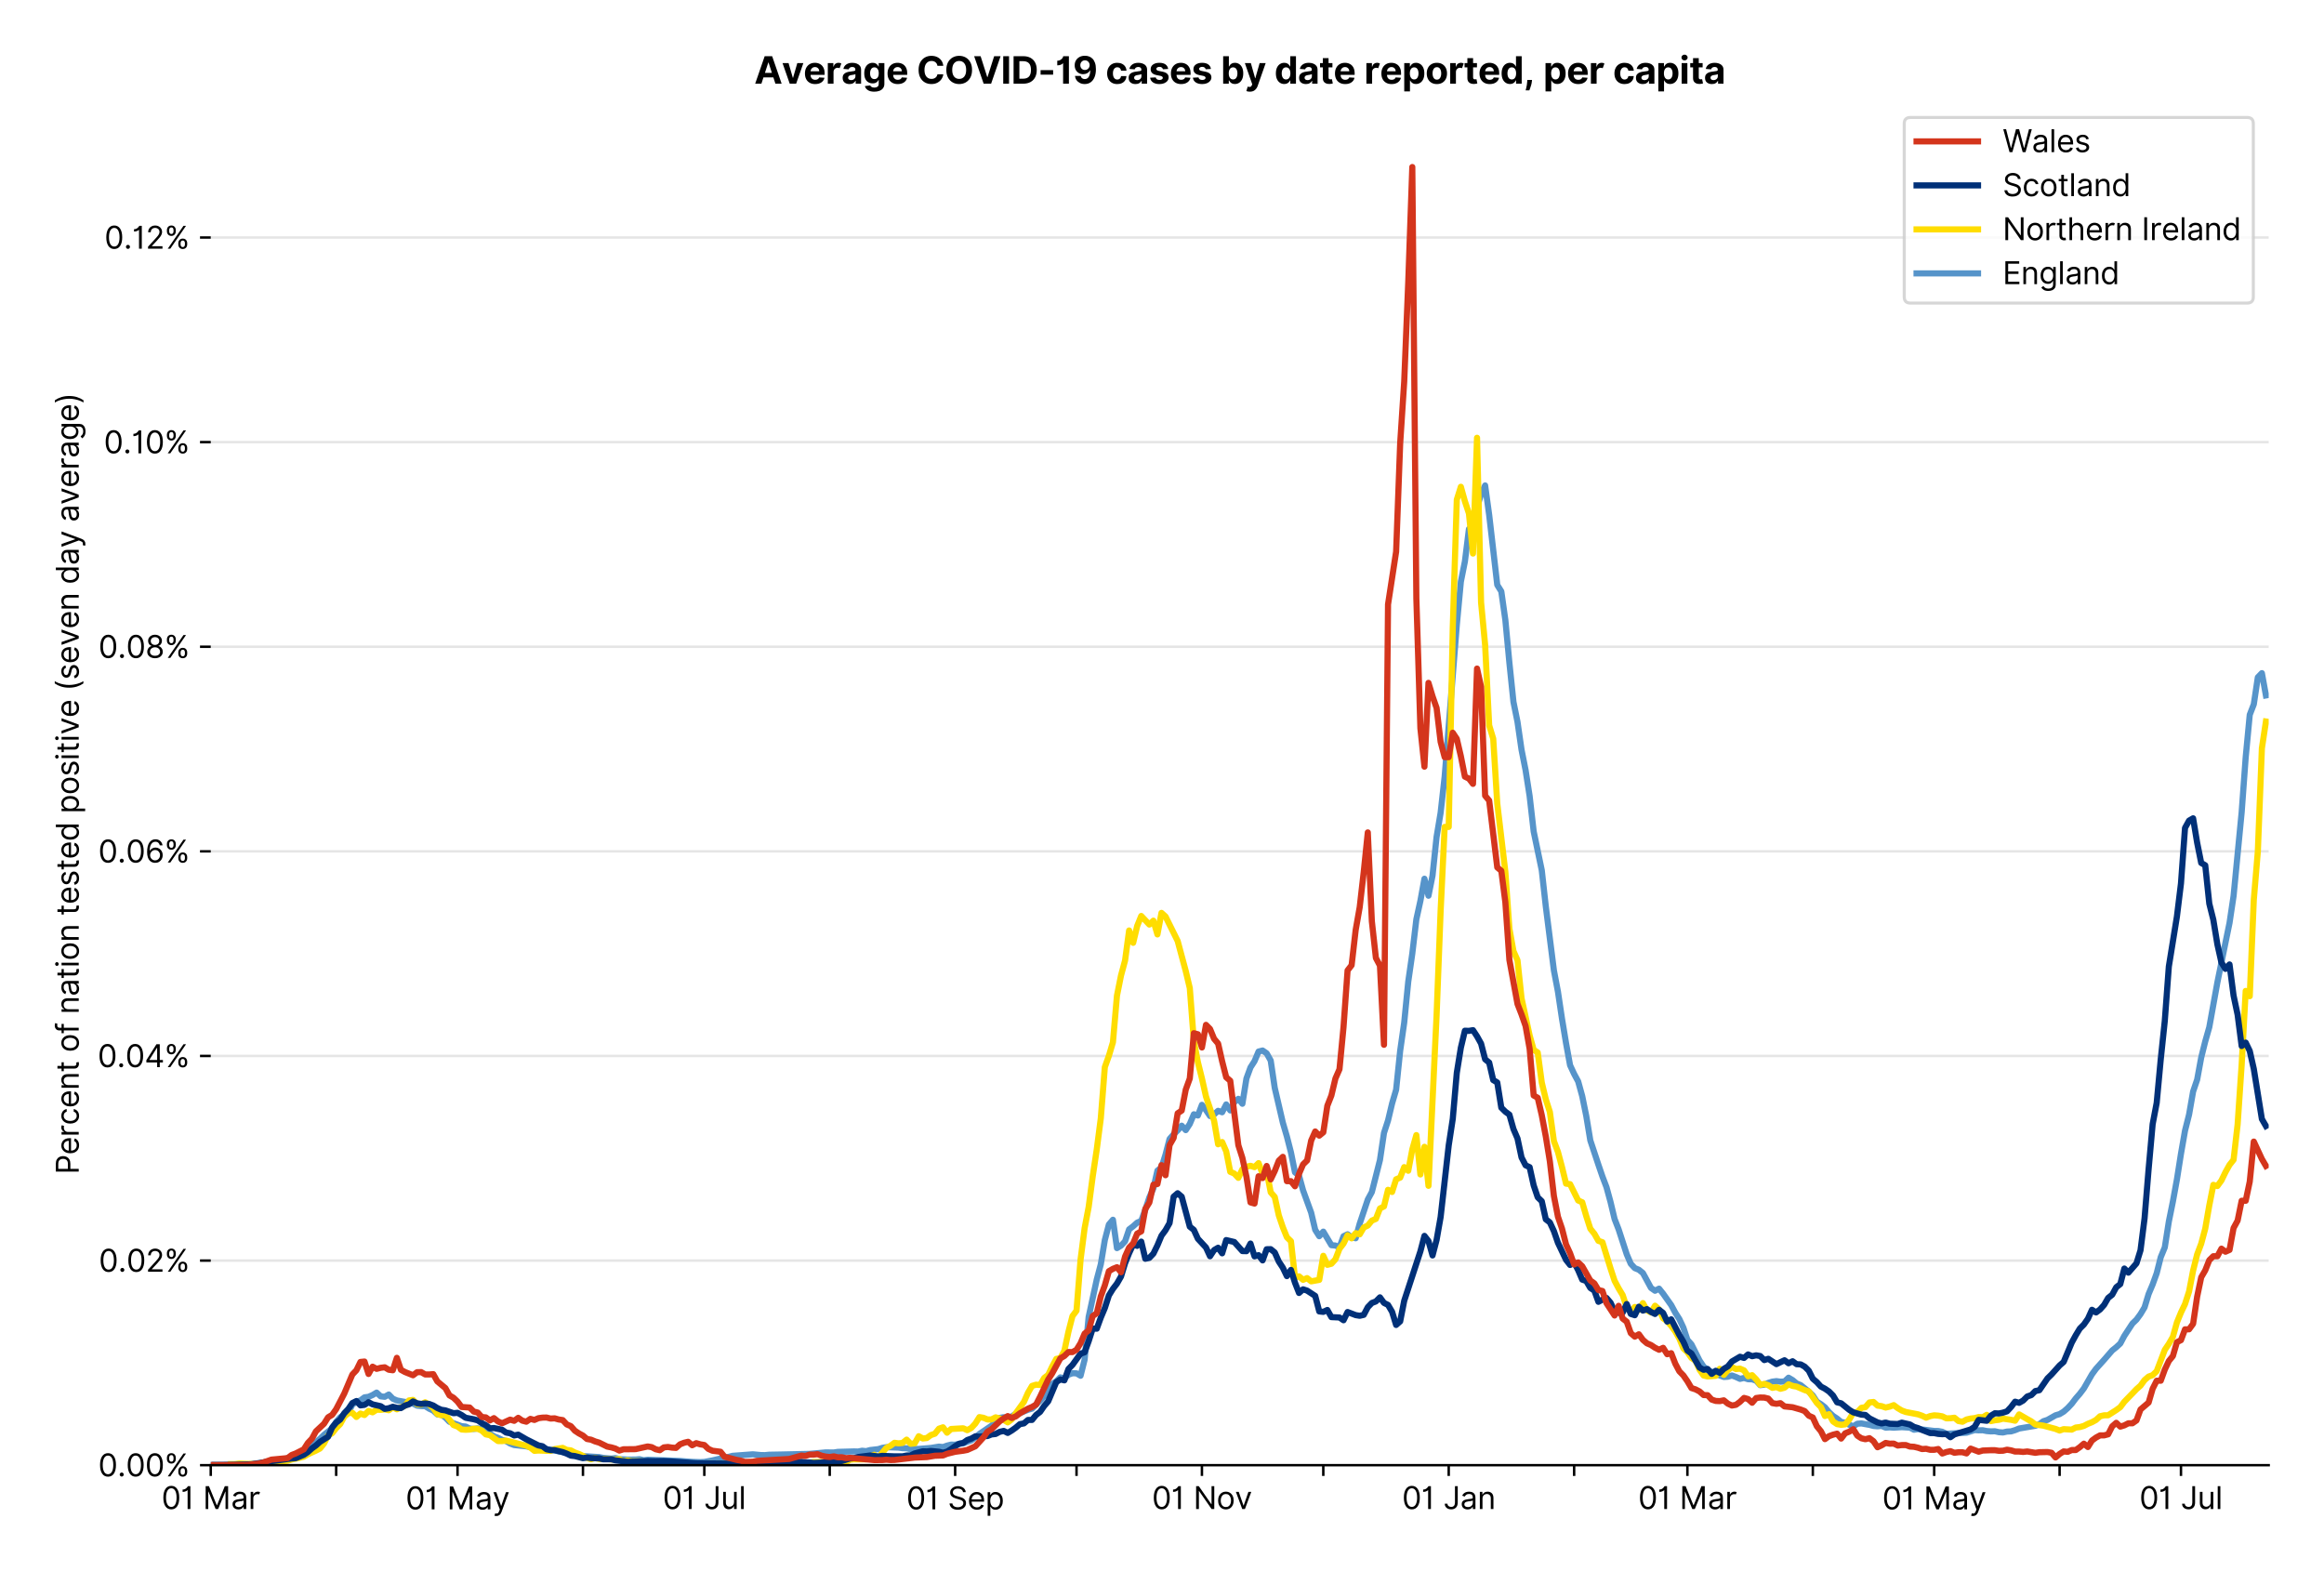 <?xml version="1.0" encoding="utf-8" standalone="no"?>
<!DOCTYPE svg PUBLIC "-//W3C//DTD SVG 1.1//EN"
  "http://www.w3.org/Graphics/SVG/1.1/DTD/svg11.dtd">
<svg version="1.1" viewBox="0 0 756.175 511.234" xmlns="http://www.w3.org/2000/svg" xmlns:xlink="http://www.w3.org/1999/xlink">
 <defs>
  <style type="text/css">*{stroke-linecap:butt;stroke-linejoin:round;}</style>
 </defs>
 <g id="figure_1">
  <g id="patch_1">
   <path d="M 0 511.234 
L 756.175 511.234 
L 756.175 0 
L 0 0 
z
" style="fill:#ffffff;"/>
  </g>
  <g id="axes_1">
   <g id="patch_2">
    <path d="M 68.575 476.745 
L 738.175 476.745 
L 738.175 33.225 
L 68.575 33.225 
z
" style="fill:#ffffff;"/>
   </g>
   <g id="matplotlib.axis_1">
    <g id="xtick_1">
     <g id="line2d_1">
      <defs>
       <path d="M 0 0 
L 0 3.5 
" id="m4f0e795b1c" style="stroke:#000000;stroke-width:0.8;"/>
      </defs>
      <g>
       <use style="stroke:#000000;stroke-width:0.8;" x="68.575" xlink:href="#m4f0e795b1c" y="476.745"/>
      </g>
     </g>
     <g id="text_1">
      <!-- 01 Mar -->
      <g transform="translate(52.538 491.018)scale(0.1 -0.1)">
       <defs>
        <path d="M 2000 -64 
Q 1230 -64 806 561 
Q 382 1186 382 2327 
Q 382 3459 809 4088 
Q 1236 4718 2000 4718 
Q 2764 4718 3191 4088 
Q 3618 3459 3618 2327 
Q 3618 1186 3194 561 
Q 2771 -64 2000 -64 
z
M 2000 436 
Q 2509 436 2791 927 
Q 3073 1418 3073 2327 
Q 3073 3234 2789 3730 
Q 2505 4227 2000 4227 
Q 1496 4227 1211 3730 
Q 927 3234 927 2327 
Q 927 1418 1210 927 
Q 1493 436 2000 436 
z
" id="Inter-Regular-30" transform="scale(0.016)"/>
        <path d="M 1973 4655 
L 1973 0 
L 1409 0 
L 1409 3836 
L 1373 3836 
Q 1341 3773 1209 3692 
Q 1077 3611 868 3551 
Q 659 3491 391 3491 
L 391 3964 
Q 661 3964 859 4061 
Q 1057 4159 1190 4291 
Q 1323 4423 1392 4529 
Q 1461 4636 1473 4655 
L 1973 4655 
z
" id="Inter-Regular-31" transform="scale(0.016)"/>
        <path id="Inter-Regular-20" transform="scale(0.016)"/>
        <path d="M 564 4655 
L 1236 4655 
L 2818 791 
L 2873 791 
L 4455 4655 
L 5127 4655 
L 5127 0 
L 4600 0 
L 4600 3536 
L 4555 3536 
L 3100 0 
L 2591 0 
L 1136 3536 
L 1091 3536 
L 1091 0 
L 564 0 
L 564 4655 
z
" id="Inter-Regular-4d" transform="scale(0.016)"/>
        <path d="M 1518 -82 
Q 1186 -82 916 44 
Q 646 170 486 410 
Q 327 650 327 991 
Q 327 1291 445 1478 
Q 564 1666 761 1773 
Q 959 1880 1199 1933 
Q 1439 1986 1682 2018 
Q 2000 2059 2199 2080 
Q 2398 2102 2490 2154 
Q 2582 2207 2582 2336 
L 2582 2355 
Q 2582 2691 2399 2877 
Q 2216 3064 1846 3064 
Q 1461 3064 1243 2895 
Q 1025 2727 936 2536 
L 427 2718 
Q 564 3036 792 3214 
Q 1021 3393 1292 3464 
Q 1564 3536 1827 3536 
Q 1996 3536 2215 3496 
Q 2434 3457 2640 3334 
Q 2846 3211 2982 2963 
Q 3118 2716 3118 2300 
L 3118 0 
L 2582 0 
L 2582 473 
L 2555 473 
Q 2500 359 2373 229 
Q 2246 100 2034 9 
Q 1823 -82 1518 -82 
z
M 1600 400 
Q 1918 400 2137 525 
Q 2357 650 2469 847 
Q 2582 1045 2582 1264 
L 2582 1755 
Q 2548 1714 2433 1681 
Q 2318 1648 2169 1624 
Q 2021 1600 1881 1583 
Q 1741 1566 1655 1555 
Q 1446 1527 1265 1467 
Q 1084 1407 974 1287 
Q 864 1168 864 964 
Q 864 684 1072 542 
Q 1280 400 1600 400 
z
" id="Inter-Regular-61" transform="scale(0.016)"/>
        <path d="M 491 0 
L 491 3491 
L 1009 3491 
L 1009 2964 
L 1046 2964 
Q 1139 3223 1389 3384 
Q 1639 3545 1955 3545 
Q 2100 3545 2209 3511 
Q 2318 3477 2400 3418 
L 2218 2964 
Q 2161 2993 2085 3010 
Q 2009 3027 1909 3027 
Q 1527 3027 1277 2794 
Q 1027 2561 1027 2209 
L 1027 0 
L 491 0 
z
" id="Inter-Regular-72" transform="scale(0.016)"/>
       </defs>
       <use xlink:href="#Inter-Regular-30"/>
       <use x="62.5" xlink:href="#Inter-Regular-31"/>
       <use x="106.676" xlink:href="#Inter-Regular-20"/>
       <use x="134.801" xlink:href="#Inter-Regular-4d"/>
       <use x="225.994" xlink:href="#Inter-Regular-61"/>
       <use x="282.386" xlink:href="#Inter-Regular-72"/>
      </g>
     </g>
    </g>
    <g id="xtick_2">
     <g id="line2d_2">
      <g>
       <use style="stroke:#000000;stroke-width:0.8;" x="109.382" xlink:href="#m4f0e795b1c" y="476.745"/>
      </g>
     </g>
    </g>
    <g id="xtick_3">
     <g id="line2d_3">
      <g>
       <use style="stroke:#000000;stroke-width:0.8;" x="148.872" xlink:href="#m4f0e795b1c" y="476.745"/>
      </g>
     </g>
     <g id="text_2">
      <!-- 01 May -->
      <g transform="translate(131.969 491.117)scale(0.1 -0.1)">
       <defs>
        <path d="M 818 -1355 
Q 682 -1355 575 -1333 
Q 468 -1311 427 -1291 
L 564 -818 
Q 857 -893 1053 -814 
Q 1250 -736 1391 -345 
L 1509 -18 
L 218 3491 
L 800 3491 
L 1764 709 
L 1800 709 
L 2764 3491 
L 3346 3491 
L 1846 -564 
Q 1550 -1355 818 -1355 
z
" id="Inter-Regular-79" transform="scale(0.016)"/>
       </defs>
       <use xlink:href="#Inter-Regular-30"/>
       <use x="62.5" xlink:href="#Inter-Regular-31"/>
       <use x="106.676" xlink:href="#Inter-Regular-20"/>
       <use x="134.801" xlink:href="#Inter-Regular-4d"/>
       <use x="225.994" xlink:href="#Inter-Regular-61"/>
       <use x="282.386" xlink:href="#Inter-Regular-79"/>
      </g>
     </g>
    </g>
    <g id="xtick_4">
     <g id="line2d_4">
      <g>
       <use style="stroke:#000000;stroke-width:0.8;" x="189.679" xlink:href="#m4f0e795b1c" y="476.745"/>
      </g>
     </g>
    </g>
    <g id="xtick_5">
     <g id="line2d_5">
      <g>
       <use style="stroke:#000000;stroke-width:0.8;" x="229.17" xlink:href="#m4f0e795b1c" y="476.745"/>
      </g>
     </g>
     <g id="text_3">
      <!-- 01 Jul -->
      <g transform="translate(215.626 491.018)scale(0.1 -0.1)">
       <defs>
        <path d="M 2346 4655 
L 2909 4655 
L 2909 1327 
Q 2909 657 2549 296 
Q 2189 -64 1582 -64 
Q 1200 -64 902 76 
Q 605 216 434 475 
Q 264 734 264 1091 
L 818 1091 
Q 818 795 1034 615 
Q 1250 436 1582 436 
Q 1948 436 2147 664 
Q 2346 893 2346 1327 
L 2346 4655 
z
" id="Inter-Regular-4a" transform="scale(0.016)"/>
        <path d="M 2691 1427 
L 2691 3491 
L 3227 3491 
L 3227 0 
L 2691 0 
L 2691 591 
L 2655 591 
Q 2532 325 2273 140 
Q 2014 -45 1618 -45 
Q 1127 -45 809 280 
Q 491 605 491 1273 
L 491 3491 
L 1027 3491 
L 1027 1309 
Q 1027 927 1242 700 
Q 1457 473 1791 473 
Q 1991 473 2199 575 
Q 2407 677 2549 888 
Q 2691 1100 2691 1427 
z
" id="Inter-Regular-75" transform="scale(0.016)"/>
        <path d="M 1027 4655 
L 1027 0 
L 491 0 
L 491 4655 
L 1027 4655 
z
" id="Inter-Regular-6c" transform="scale(0.016)"/>
       </defs>
       <use xlink:href="#Inter-Regular-30"/>
       <use x="62.5" xlink:href="#Inter-Regular-31"/>
       <use x="106.676" xlink:href="#Inter-Regular-20"/>
       <use x="134.801" xlink:href="#Inter-Regular-4a"/>
       <use x="189.063" xlink:href="#Inter-Regular-75"/>
       <use x="247.159" xlink:href="#Inter-Regular-6c"/>
      </g>
     </g>
    </g>
    <g id="xtick_6">
     <g id="line2d_6">
      <g>
       <use style="stroke:#000000;stroke-width:0.8;" x="269.976" xlink:href="#m4f0e795b1c" y="476.745"/>
      </g>
     </g>
    </g>
    <g id="xtick_7">
     <g id="line2d_7">
      <g>
       <use style="stroke:#000000;stroke-width:0.8;" x="310.783" xlink:href="#m4f0e795b1c" y="476.745"/>
      </g>
     </g>
     <g id="text_4">
      <!-- 01 Sep -->
      <g transform="translate(294.896 491.117)scale(0.1 -0.1)">
       <defs>
        <path d="M 3109 3491 
Q 3068 3836 2777 4027 
Q 2486 4218 2064 4218 
Q 1600 4218 1318 3999 
Q 1036 3780 1036 3445 
Q 1036 3195 1189 3042 
Q 1343 2889 1553 2803 
Q 1764 2718 1936 2673 
L 2409 2545 
Q 2591 2498 2815 2414 
Q 3039 2330 3244 2185 
Q 3450 2041 3584 1816 
Q 3718 1591 3718 1264 
Q 3718 886 3521 581 
Q 3325 277 2949 97 
Q 2573 -82 2036 -82 
Q 1286 -82 845 272 
Q 405 627 364 1200 
L 946 1200 
Q 968 936 1124 764 
Q 1280 593 1519 510 
Q 1759 427 2036 427 
Q 2359 427 2616 533 
Q 2873 639 3023 828 
Q 3173 1018 3173 1273 
Q 3173 1505 3043 1650 
Q 2914 1795 2702 1886 
Q 2491 1977 2246 2045 
L 1673 2209 
Q 1127 2366 809 2657 
Q 491 2948 491 3418 
Q 491 3809 703 4101 
Q 916 4393 1276 4555 
Q 1636 4718 2082 4718 
Q 2532 4718 2882 4558 
Q 3232 4398 3437 4120 
Q 3643 3843 3655 3491 
L 3109 3491 
z
" id="Inter-Regular-53" transform="scale(0.016)"/>
        <path d="M 1955 -73 
Q 1450 -73 1085 151 
Q 721 375 524 778 
Q 327 1182 327 1718 
Q 327 2255 524 2665 
Q 721 3075 1074 3305 
Q 1427 3536 1900 3536 
Q 2173 3536 2439 3445 
Q 2705 3355 2923 3151 
Q 3141 2948 3270 2614 
Q 3400 2280 3400 1791 
L 3400 1564 
L 866 1564 
Q 884 1005 1183 707 
Q 1482 409 1955 409 
Q 2271 409 2498 545 
Q 2725 682 2827 955 
L 3346 809 
Q 3223 414 2854 170 
Q 2486 -73 1955 -73 
z
M 866 2027 
L 2855 2027 
Q 2855 2470 2595 2762 
Q 2336 3055 1900 3055 
Q 1593 3055 1368 2911 
Q 1143 2768 1013 2533 
Q 884 2298 866 2027 
z
" id="Inter-Regular-65" transform="scale(0.016)"/>
        <path d="M 491 -1309 
L 491 3491 
L 1009 3491 
L 1009 2936 
L 1073 2936 
Q 1132 3027 1237 3169 
Q 1343 3311 1542 3423 
Q 1741 3536 2082 3536 
Q 2523 3536 2859 3315 
Q 3196 3095 3384 2690 
Q 3573 2286 3573 1736 
Q 3573 1182 3384 776 
Q 3196 370 2861 148 
Q 2527 -73 2091 -73 
Q 1755 -73 1552 39 
Q 1350 152 1241 296 
Q 1132 441 1073 536 
L 1027 536 
L 1027 -1309 
L 491 -1309 
z
M 1018 1745 
Q 1018 1152 1276 780 
Q 1534 409 2018 409 
Q 2355 409 2581 587 
Q 2807 766 2921 1069 
Q 3036 1373 3036 1745 
Q 3036 2114 2923 2410 
Q 2811 2707 2585 2881 
Q 2359 3055 2018 3055 
Q 1527 3055 1272 2693 
Q 1018 2332 1018 1745 
z
" id="Inter-Regular-70" transform="scale(0.016)"/>
       </defs>
       <use xlink:href="#Inter-Regular-30"/>
       <use x="62.5" xlink:href="#Inter-Regular-31"/>
       <use x="106.676" xlink:href="#Inter-Regular-20"/>
       <use x="134.801" xlink:href="#Inter-Regular-53"/>
       <use x="198.58" xlink:href="#Inter-Regular-65"/>
       <use x="256.818" xlink:href="#Inter-Regular-70"/>
      </g>
     </g>
    </g>
    <g id="xtick_8">
     <g id="line2d_8">
      <g>
       <use style="stroke:#000000;stroke-width:0.8;" x="350.274" xlink:href="#m4f0e795b1c" y="476.745"/>
      </g>
     </g>
    </g>
    <g id="xtick_9">
     <g id="line2d_9">
      <g>
       <use style="stroke:#000000;stroke-width:0.8;" x="391.08" xlink:href="#m4f0e795b1c" y="476.745"/>
      </g>
     </g>
     <g id="text_5">
      <!-- 01 Nov -->
      <g transform="translate(374.809 491.018)scale(0.1 -0.1)">
       <defs>
        <path d="M 4255 4655 
L 4255 0 
L 3709 0 
L 1173 3655 
L 1127 3655 
L 1127 0 
L 564 0 
L 564 4655 
L 1109 4655 
L 3655 991 
L 3700 991 
L 3700 4655 
L 4255 4655 
z
" id="Inter-Regular-4e" transform="scale(0.016)"/>
        <path d="M 1909 -73 
Q 1436 -73 1080 152 
Q 725 377 526 781 
Q 327 1186 327 1727 
Q 327 2273 526 2679 
Q 725 3086 1080 3311 
Q 1436 3536 1909 3536 
Q 2382 3536 2737 3311 
Q 3093 3086 3292 2679 
Q 3491 2273 3491 1727 
Q 3491 1186 3292 781 
Q 3093 377 2737 152 
Q 2382 -73 1909 -73 
z
M 1909 409 
Q 2268 409 2500 593 
Q 2732 777 2843 1077 
Q 2955 1377 2955 1727 
Q 2955 2077 2843 2379 
Q 2732 2682 2500 2868 
Q 2268 3055 1909 3055 
Q 1550 3055 1318 2868 
Q 1086 2682 975 2379 
Q 864 2077 864 1727 
Q 864 1377 975 1077 
Q 1086 777 1318 593 
Q 1550 409 1909 409 
z
" id="Inter-Regular-6f" transform="scale(0.016)"/>
        <path d="M 3346 3491 
L 2055 0 
L 1509 0 
L 218 3491 
L 800 3491 
L 1764 709 
L 1800 709 
L 2764 3491 
L 3346 3491 
z
" id="Inter-Regular-76" transform="scale(0.016)"/>
       </defs>
       <use xlink:href="#Inter-Regular-30"/>
       <use x="62.5" xlink:href="#Inter-Regular-31"/>
       <use x="106.676" xlink:href="#Inter-Regular-20"/>
       <use x="134.801" xlink:href="#Inter-Regular-4e"/>
       <use x="210.085" xlink:href="#Inter-Regular-6f"/>
       <use x="269.744" xlink:href="#Inter-Regular-76"/>
      </g>
     </g>
    </g>
    <g id="xtick_10">
     <g id="line2d_10">
      <g>
       <use style="stroke:#000000;stroke-width:0.8;" x="430.571" xlink:href="#m4f0e795b1c" y="476.745"/>
      </g>
     </g>
    </g>
    <g id="xtick_11">
     <g id="line2d_11">
      <g>
       <use style="stroke:#000000;stroke-width:0.8;" x="471.378" xlink:href="#m4f0e795b1c" y="476.745"/>
      </g>
     </g>
     <g id="text_6">
      <!-- 01 Jan -->
      <g transform="translate(456.178 491.018)scale(0.1 -0.1)">
       <defs>
        <path d="M 1027 2100 
L 1027 0 
L 491 0 
L 491 3491 
L 1009 3491 
L 1009 2945 
L 1055 2945 
Q 1177 3211 1427 3373 
Q 1677 3536 2073 3536 
Q 2602 3536 2928 3211 
Q 3255 2886 3255 2218 
L 3255 0 
L 2718 0 
L 2718 2182 
Q 2718 2593 2504 2824 
Q 2291 3055 1918 3055 
Q 1534 3055 1280 2806 
Q 1027 2557 1027 2100 
z
" id="Inter-Regular-6e" transform="scale(0.016)"/>
       </defs>
       <use xlink:href="#Inter-Regular-30"/>
       <use x="62.5" xlink:href="#Inter-Regular-31"/>
       <use x="106.676" xlink:href="#Inter-Regular-20"/>
       <use x="134.801" xlink:href="#Inter-Regular-4a"/>
       <use x="189.063" xlink:href="#Inter-Regular-61"/>
       <use x="245.455" xlink:href="#Inter-Regular-6e"/>
      </g>
     </g>
    </g>
    <g id="xtick_12">
     <g id="line2d_12">
      <g>
       <use style="stroke:#000000;stroke-width:0.8;" x="512.185" xlink:href="#m4f0e795b1c" y="476.745"/>
      </g>
     </g>
    </g>
    <g id="xtick_13">
     <g id="line2d_13">
      <g>
       <use style="stroke:#000000;stroke-width:0.8;" x="549.042" xlink:href="#m4f0e795b1c" y="476.745"/>
      </g>
     </g>
     <g id="text_7">
      <!-- 01 Mar -->
      <g transform="translate(533.006 491.018)scale(0.1 -0.1)">
       <use xlink:href="#Inter-Regular-30"/>
       <use x="62.5" xlink:href="#Inter-Regular-31"/>
       <use x="106.676" xlink:href="#Inter-Regular-20"/>
       <use x="134.801" xlink:href="#Inter-Regular-4d"/>
       <use x="225.994" xlink:href="#Inter-Regular-61"/>
       <use x="282.386" xlink:href="#Inter-Regular-72"/>
      </g>
     </g>
    </g>
    <g id="xtick_14">
     <g id="line2d_14">
      <g>
       <use style="stroke:#000000;stroke-width:0.8;" x="589.849" xlink:href="#m4f0e795b1c" y="476.745"/>
      </g>
     </g>
    </g>
    <g id="xtick_15">
     <g id="line2d_15">
      <g>
       <use style="stroke:#000000;stroke-width:0.8;" x="629.34" xlink:href="#m4f0e795b1c" y="476.745"/>
      </g>
     </g>
     <g id="text_8">
      <!-- 01 May -->
      <g transform="translate(612.436 491.117)scale(0.1 -0.1)">
       <use xlink:href="#Inter-Regular-30"/>
       <use x="62.5" xlink:href="#Inter-Regular-31"/>
       <use x="106.676" xlink:href="#Inter-Regular-20"/>
       <use x="134.801" xlink:href="#Inter-Regular-4d"/>
       <use x="225.994" xlink:href="#Inter-Regular-61"/>
       <use x="282.386" xlink:href="#Inter-Regular-79"/>
      </g>
     </g>
    </g>
    <g id="xtick_16">
     <g id="line2d_16">
      <g>
       <use style="stroke:#000000;stroke-width:0.8;" x="670.146" xlink:href="#m4f0e795b1c" y="476.745"/>
      </g>
     </g>
    </g>
    <g id="xtick_17">
     <g id="line2d_17">
      <g>
       <use style="stroke:#000000;stroke-width:0.8;" x="709.637" xlink:href="#m4f0e795b1c" y="476.745"/>
      </g>
     </g>
     <g id="text_9">
      <!-- 01 Jul -->
      <g transform="translate(696.093 491.018)scale(0.1 -0.1)">
       <use xlink:href="#Inter-Regular-30"/>
       <use x="62.5" xlink:href="#Inter-Regular-31"/>
       <use x="106.676" xlink:href="#Inter-Regular-20"/>
       <use x="134.801" xlink:href="#Inter-Regular-4a"/>
       <use x="189.063" xlink:href="#Inter-Regular-75"/>
       <use x="247.159" xlink:href="#Inter-Regular-6c"/>
      </g>
     </g>
    </g>
   </g>
   <g id="matplotlib.axis_2">
    <g id="ytick_1">
     <g id="line2d_18">
      <path clip-path="url(#pcd01b43736)" d="M 68.575 476.745 
L 738.175 476.745 
" style="fill:none;stroke:#e5e5e5;stroke-linecap:square;stroke-width:0.8;"/>
     </g>
     <g id="line2d_19">
      <defs>
       <path d="M 0 0 
L -3.5 0 
" id="m5bf31d28b0" style="stroke:#000000;stroke-width:0.8;"/>
      </defs>
      <g>
       <use style="stroke:#000000;stroke-width:0.8;" x="68.575" xlink:href="#m5bf31d28b0" y="476.745"/>
      </g>
     </g>
     <g id="text_10">
      <!-- 0.00% -->
      <g transform="translate(31.944 480.382)scale(0.1 -0.1)">
       <defs>
        <path d="M 882 -36 
Q 714 -36 593 84 
Q 473 205 473 373 
Q 473 541 593 661 
Q 714 782 882 782 
Q 1050 782 1170 661 
Q 1291 541 1291 373 
Q 1291 205 1170 84 
Q 1050 -36 882 -36 
z
" id="Inter-Regular-2e" transform="scale(0.016)"/>
        <path d="M 2855 873 
L 2855 1118 
Q 2855 1373 2960 1585 
Q 3066 1798 3269 1926 
Q 3473 2055 3764 2055 
Q 4059 2055 4259 1926 
Q 4459 1798 4561 1585 
Q 4664 1373 4664 1118 
L 4664 873 
Q 4664 618 4560 405 
Q 4457 193 4256 64 
Q 4055 -64 3764 -64 
Q 3468 -64 3266 64 
Q 3064 193 2959 405 
Q 2855 618 2855 873 
z
M 536 3536 
L 536 3782 
Q 536 4036 642 4248 
Q 748 4461 951 4589 
Q 1155 4718 1446 4718 
Q 1741 4718 1941 4589 
Q 2141 4461 2243 4248 
Q 2346 4036 2346 3782 
L 2346 3536 
Q 2346 3282 2242 3069 
Q 2139 2857 1937 2728 
Q 1736 2600 1446 2600 
Q 1150 2600 948 2728 
Q 746 2857 641 3069 
Q 536 3282 536 3536 
z
M 709 0 
L 3909 4655 
L 4427 4655 
L 1227 0 
L 709 0 
z
M 3318 1118 
L 3318 873 
Q 3318 661 3418 494 
Q 3518 327 3764 327 
Q 4002 327 4101 494 
Q 4200 661 4200 873 
L 4200 1118 
Q 4200 1330 4104 1497 
Q 4009 1664 3764 1664 
Q 3525 1664 3421 1497 
Q 3318 1330 3318 1118 
z
M 1000 3782 
L 1000 3536 
Q 1000 3325 1100 3158 
Q 1200 2991 1446 2991 
Q 1684 2991 1783 3158 
Q 1882 3325 1882 3536 
L 1882 3782 
Q 1882 3993 1786 4160 
Q 1691 4327 1446 4327 
Q 1207 4327 1103 4160 
Q 1000 3993 1000 3782 
z
" id="Inter-Regular-25" transform="scale(0.016)"/>
       </defs>
       <use xlink:href="#Inter-Regular-30"/>
       <use x="62.5" xlink:href="#Inter-Regular-2e"/>
       <use x="90.057" xlink:href="#Inter-Regular-30"/>
       <use x="152.557" xlink:href="#Inter-Regular-30"/>
       <use x="215.057" xlink:href="#Inter-Regular-25"/>
      </g>
     </g>
    </g>
    <g id="ytick_2">
     <g id="line2d_20">
      <path clip-path="url(#pcd01b43736)" d="M 68.575 410.168 
L 738.175 410.168 
" style="fill:none;stroke:#e5e5e5;stroke-linecap:square;stroke-width:0.8;"/>
     </g>
     <g id="line2d_21">
      <g>
       <use style="stroke:#000000;stroke-width:0.8;" x="68.575" xlink:href="#m5bf31d28b0" y="410.168"/>
      </g>
     </g>
     <g id="text_11">
      <!-- 0.02% -->
      <g transform="translate(32.142 413.805)scale(0.1 -0.1)">
       <defs>
        <path d="M 482 0 
L 482 409 
L 2018 2091 
Q 2289 2386 2464 2605 
Q 2639 2825 2724 3019 
Q 2809 3214 2809 3427 
Q 2809 3795 2553 4011 
Q 2298 4227 1918 4227 
Q 1514 4227 1275 3985 
Q 1036 3743 1036 3345 
L 500 3345 
Q 500 3755 688 4064 
Q 877 4373 1203 4545 
Q 1530 4718 1936 4718 
Q 2346 4718 2661 4545 
Q 2977 4373 3156 4079 
Q 3336 3786 3336 3427 
Q 3336 3170 3244 2926 
Q 3152 2682 2926 2383 
Q 2700 2084 2300 1655 
L 1255 536 
L 1255 500 
L 3418 500 
L 3418 0 
L 482 0 
z
" id="Inter-Regular-32" transform="scale(0.016)"/>
       </defs>
       <use xlink:href="#Inter-Regular-30"/>
       <use x="62.5" xlink:href="#Inter-Regular-2e"/>
       <use x="90.057" xlink:href="#Inter-Regular-30"/>
       <use x="152.557" xlink:href="#Inter-Regular-32"/>
       <use x="213.068" xlink:href="#Inter-Regular-25"/>
      </g>
     </g>
    </g>
    <g id="ytick_3">
     <g id="line2d_22">
      <path clip-path="url(#pcd01b43736)" d="M 68.575 343.591 
L 738.175 343.591 
" style="fill:none;stroke:#e5e5e5;stroke-linecap:square;stroke-width:0.8;"/>
     </g>
     <g id="line2d_23">
      <g>
       <use style="stroke:#000000;stroke-width:0.8;" x="68.575" xlink:href="#m5bf31d28b0" y="343.591"/>
      </g>
     </g>
     <g id="text_12">
      <!-- 0.04% -->
      <g transform="translate(31.773 347.228)scale(0.1 -0.1)">
       <defs>
        <path d="M 373 955 
L 373 1418 
L 2418 4655 
L 3100 4655 
L 3100 1455 
L 3736 1455 
L 3736 955 
L 3100 955 
L 3100 0 
L 2564 0 
L 2564 955 
L 373 955 
z
M 2564 1455 
L 2564 3936 
L 2527 3936 
L 982 1491 
L 982 1455 
L 2564 1455 
z
" id="Inter-Regular-34" transform="scale(0.016)"/>
       </defs>
       <use xlink:href="#Inter-Regular-30"/>
       <use x="62.5" xlink:href="#Inter-Regular-2e"/>
       <use x="90.057" xlink:href="#Inter-Regular-30"/>
       <use x="152.557" xlink:href="#Inter-Regular-34"/>
       <use x="216.761" xlink:href="#Inter-Regular-25"/>
      </g>
     </g>
    </g>
    <g id="ytick_4">
     <g id="line2d_24">
      <path clip-path="url(#pcd01b43736)" d="M 68.575 277.014 
L 738.175 277.014 
" style="fill:none;stroke:#e5e5e5;stroke-linecap:square;stroke-width:0.8;"/>
     </g>
     <g id="line2d_25">
      <g>
       <use style="stroke:#000000;stroke-width:0.8;" x="68.575" xlink:href="#m5bf31d28b0" y="277.014"/>
      </g>
     </g>
     <g id="text_13">
      <!-- 0.06% -->
      <g transform="translate(31.958 280.651)scale(0.1 -0.1)">
       <defs>
        <path d="M 2027 -64 
Q 1741 -59 1454 45 
Q 1168 150 932 399 
Q 696 648 552 1074 
Q 409 1500 409 2145 
Q 409 3386 861 4056 
Q 1314 4727 2100 4727 
Q 2686 4727 3073 4384 
Q 3461 4041 3546 3491 
L 2991 3491 
Q 2914 3811 2691 4019 
Q 2468 4227 2100 4227 
Q 1559 4227 1249 3755 
Q 939 3284 936 2427 
L 973 2427 
Q 1164 2716 1461 2880 
Q 1759 3045 2118 3045 
Q 2518 3045 2850 2846 
Q 3182 2648 3382 2299 
Q 3582 1950 3582 1500 
Q 3582 1068 3389 710 
Q 3196 352 2847 142 
Q 2498 -68 2027 -64 
z
M 2027 436 
Q 2314 436 2542 579 
Q 2771 723 2903 964 
Q 3036 1205 3036 1500 
Q 3036 1789 2908 2026 
Q 2780 2264 2556 2404 
Q 2332 2545 2046 2545 
Q 1757 2545 1525 2397 
Q 1293 2250 1157 2010 
Q 1021 1770 1018 1491 
Q 1018 1214 1149 973 
Q 1280 732 1508 584 
Q 1736 436 2027 436 
z
" id="Inter-Regular-36" transform="scale(0.016)"/>
       </defs>
       <use xlink:href="#Inter-Regular-30"/>
       <use x="62.5" xlink:href="#Inter-Regular-2e"/>
       <use x="90.057" xlink:href="#Inter-Regular-30"/>
       <use x="152.557" xlink:href="#Inter-Regular-36"/>
       <use x="214.915" xlink:href="#Inter-Regular-25"/>
      </g>
     </g>
    </g>
    <g id="ytick_5">
     <g id="line2d_26">
      <path clip-path="url(#pcd01b43736)" d="M 68.575 210.437 
L 738.175 210.437 
" style="fill:none;stroke:#e5e5e5;stroke-linecap:square;stroke-width:0.8;"/>
     </g>
     <g id="line2d_27">
      <g>
       <use style="stroke:#000000;stroke-width:0.8;" x="68.575" xlink:href="#m5bf31d28b0" y="210.437"/>
      </g>
     </g>
     <g id="text_14">
      <!-- 0.08% -->
      <g transform="translate(32.028 214.074)scale(0.1 -0.1)">
       <defs>
        <path d="M 1973 -64 
Q 1505 -64 1147 103 
Q 789 270 589 564 
Q 389 859 391 1236 
Q 389 1532 507 1783 
Q 625 2034 830 2203 
Q 1036 2373 1291 2418 
L 1291 2445 
Q 957 2532 759 2821 
Q 561 3111 564 3482 
Q 561 3836 743 4115 
Q 925 4395 1244 4556 
Q 1564 4718 1973 4718 
Q 2377 4718 2695 4556 
Q 3014 4395 3197 4115 
Q 3380 3836 3382 3482 
Q 3380 3111 3181 2821 
Q 2982 2532 2655 2445 
L 2655 2418 
Q 2907 2373 3109 2203 
Q 3311 2034 3431 1783 
Q 3552 1532 3555 1236 
Q 3552 859 3351 564 
Q 3150 270 2794 103 
Q 2439 -64 1973 -64 
z
M 1973 436 
Q 2446 436 2722 662 
Q 2998 889 3000 1264 
Q 2998 1527 2864 1729 
Q 2730 1932 2499 2048 
Q 2268 2164 1973 2164 
Q 1675 2164 1442 2048 
Q 1209 1932 1076 1729 
Q 943 1527 946 1264 
Q 943 889 1218 662 
Q 1493 436 1973 436 
z
M 1973 2645 
Q 2348 2645 2591 2864 
Q 2834 3084 2836 3445 
Q 2834 3800 2596 4013 
Q 2359 4227 1973 4227 
Q 1582 4227 1344 4013 
Q 1107 3800 1109 3445 
Q 1107 3084 1349 2864 
Q 1591 2645 1973 2645 
z
" id="Inter-Regular-38" transform="scale(0.016)"/>
       </defs>
       <use xlink:href="#Inter-Regular-30"/>
       <use x="62.5" xlink:href="#Inter-Regular-2e"/>
       <use x="90.057" xlink:href="#Inter-Regular-30"/>
       <use x="152.557" xlink:href="#Inter-Regular-38"/>
       <use x="214.205" xlink:href="#Inter-Regular-25"/>
      </g>
     </g>
    </g>
    <g id="ytick_6">
     <g id="line2d_28">
      <path clip-path="url(#pcd01b43736)" d="M 68.575 143.86 
L 738.175 143.86 
" style="fill:none;stroke:#e5e5e5;stroke-linecap:square;stroke-width:0.8;"/>
     </g>
     <g id="line2d_29">
      <g>
       <use style="stroke:#000000;stroke-width:0.8;" x="68.575" xlink:href="#m5bf31d28b0" y="143.86"/>
      </g>
     </g>
     <g id="text_15">
      <!-- 0.10% -->
      <g transform="translate(33.777 147.497)scale(0.1 -0.1)">
       <use xlink:href="#Inter-Regular-30"/>
       <use x="62.5" xlink:href="#Inter-Regular-2e"/>
       <use x="90.057" xlink:href="#Inter-Regular-31"/>
       <use x="134.233" xlink:href="#Inter-Regular-30"/>
       <use x="196.733" xlink:href="#Inter-Regular-25"/>
      </g>
     </g>
    </g>
    <g id="ytick_7">
     <g id="line2d_30">
      <path clip-path="url(#pcd01b43736)" d="M 68.575 77.284 
L 738.175 77.284 
" style="fill:none;stroke:#e5e5e5;stroke-linecap:square;stroke-width:0.8;"/>
     </g>
     <g id="line2d_31">
      <g>
       <use style="stroke:#000000;stroke-width:0.8;" x="68.575" xlink:href="#m5bf31d28b0" y="77.284"/>
      </g>
     </g>
     <g id="text_16">
      <!-- 0.12% -->
      <g transform="translate(33.975 80.92)scale(0.1 -0.1)">
       <use xlink:href="#Inter-Regular-30"/>
       <use x="62.5" xlink:href="#Inter-Regular-2e"/>
       <use x="90.057" xlink:href="#Inter-Regular-31"/>
       <use x="134.233" xlink:href="#Inter-Regular-32"/>
       <use x="194.744" xlink:href="#Inter-Regular-25"/>
      </g>
     </g>
    </g>
    <g id="text_17">
     <!-- Percent of nation tested positive (seven day average) -->
     <g transform="translate(25.614 382.124)rotate(-90)scale(0.1 -0.1)">
      <defs>
       <path d="M 564 0 
L 564 4655 
L 2136 4655 
Q 2684 4655 3033 4458 
Q 3382 4261 3550 3927 
Q 3718 3593 3718 3182 
Q 3718 2770 3551 2434 
Q 3384 2098 3036 1899 
Q 2689 1700 2146 1700 
L 1127 1700 
L 1127 0 
L 564 0 
z
M 1127 2200 
L 2127 2200 
Q 2689 2200 2926 2482 
Q 3164 2764 3164 3182 
Q 3164 3602 2925 3878 
Q 2686 4155 2118 4155 
L 1127 4155 
L 1127 2200 
z
" id="Inter-Regular-50" transform="scale(0.016)"/>
       <path d="M 1909 -73 
Q 1418 -73 1063 159 
Q 709 391 518 798 
Q 327 1205 327 1727 
Q 327 2259 524 2667 
Q 721 3075 1074 3305 
Q 1427 3536 1900 3536 
Q 2268 3536 2563 3400 
Q 2859 3264 3047 3018 
Q 3236 2773 3282 2445 
L 2746 2445 
Q 2684 2684 2474 2869 
Q 2264 3055 1909 3055 
Q 1439 3055 1151 2697 
Q 864 2339 864 1745 
Q 864 1139 1148 774 
Q 1432 409 1909 409 
Q 2223 409 2447 570 
Q 2671 732 2746 1018 
L 3282 1018 
Q 3236 709 3058 462 
Q 2880 216 2588 71 
Q 2296 -73 1909 -73 
z
" id="Inter-Regular-63" transform="scale(0.016)"/>
       <path d="M 2009 3491 
L 2009 3036 
L 1264 3036 
L 1264 1000 
Q 1264 773 1331 660 
Q 1398 548 1503 510 
Q 1609 473 1727 473 
Q 1816 473 1873 483 
Q 1930 493 1964 500 
L 2073 18 
Q 2018 -2 1920 -23 
Q 1823 -45 1673 -45 
Q 1446 -45 1228 52 
Q 1011 150 869 350 
Q 727 550 727 855 
L 727 3036 
L 200 3036 
L 200 3491 
L 727 3491 
L 727 4327 
L 1264 4327 
L 1264 3491 
L 2009 3491 
z
" id="Inter-Regular-74" transform="scale(0.016)"/>
       <path d="M 2046 3491 
L 2046 3036 
L 1264 3036 
L 1264 0 
L 727 0 
L 727 3036 
L 164 3036 
L 164 3491 
L 727 3491 
L 727 3973 
Q 727 4273 868 4473 
Q 1009 4673 1234 4773 
Q 1459 4873 1709 4873 
Q 1907 4873 2032 4841 
Q 2157 4809 2218 4782 
L 2064 4318 
Q 2023 4332 1951 4352 
Q 1880 4373 1764 4373 
Q 1498 4373 1381 4239 
Q 1264 4105 1264 3845 
L 1264 3491 
L 2046 3491 
z
" id="Inter-Regular-66" transform="scale(0.016)"/>
       <path d="M 491 0 
L 491 3491 
L 1027 3491 
L 1027 0 
L 491 0 
z
M 764 4073 
Q 607 4073 494 4179 
Q 382 4286 382 4436 
Q 382 4586 494 4693 
Q 607 4800 764 4800 
Q 921 4800 1033 4693 
Q 1146 4586 1146 4436 
Q 1146 4286 1033 4179 
Q 921 4073 764 4073 
z
" id="Inter-Regular-69" transform="scale(0.016)"/>
       <path d="M 2964 2709 
L 2482 2573 
Q 2411 2755 2245 2914 
Q 2080 3073 1727 3073 
Q 1407 3073 1194 2926 
Q 982 2780 982 2555 
Q 982 2355 1127 2239 
Q 1273 2123 1582 2045 
L 2100 1918 
Q 3027 1691 3027 973 
Q 3027 673 2855 436 
Q 2684 200 2377 63 
Q 2071 -73 1664 -73 
Q 1130 -73 780 159 
Q 430 391 336 836 
L 846 964 
Q 989 400 1655 400 
Q 2030 400 2251 560 
Q 2473 720 2473 945 
Q 2473 1316 1955 1436 
L 1373 1573 
Q 893 1686 669 1926 
Q 446 2166 446 2527 
Q 446 2823 613 3050 
Q 780 3277 1069 3406 
Q 1359 3536 1727 3536 
Q 2246 3536 2542 3309 
Q 2839 3082 2964 2709 
z
" id="Inter-Regular-73" transform="scale(0.016)"/>
       <path d="M 1809 -73 
Q 1373 -73 1039 148 
Q 705 370 516 776 
Q 327 1182 327 1736 
Q 327 2286 516 2690 
Q 705 3095 1041 3315 
Q 1377 3536 1818 3536 
Q 2159 3536 2358 3423 
Q 2557 3311 2662 3169 
Q 2768 3027 2827 2936 
L 2873 2936 
L 2873 4655 
L 3409 4655 
L 3409 0 
L 2891 0 
L 2891 536 
L 2827 536 
Q 2768 441 2659 296 
Q 2550 152 2348 39 
Q 2146 -73 1809 -73 
z
M 1882 409 
Q 2366 409 2624 780 
Q 2882 1152 2882 1745 
Q 2882 2332 2627 2693 
Q 2373 3055 1882 3055 
Q 1541 3055 1315 2881 
Q 1089 2707 976 2410 
Q 864 2114 864 1745 
Q 864 1373 978 1069 
Q 1093 766 1319 587 
Q 1546 409 1882 409 
z
" id="Inter-Regular-64" transform="scale(0.016)"/>
       <path d="M 682 1964 
Q 682 2823 906 3544 
Q 1130 4266 1546 4873 
L 2018 4873 
Q 1800 4573 1623 4095 
Q 1446 3618 1341 3061 
Q 1236 2505 1236 1964 
Q 1236 1423 1341 866 
Q 1446 309 1623 -168 
Q 1800 -645 2018 -945 
L 1546 -945 
Q 1130 -339 906 383 
Q 682 1105 682 1964 
z
" id="Inter-Regular-28" transform="scale(0.016)"/>
       <path d="M 1900 -1382 
Q 1316 -1382 976 -1169 
Q 636 -957 473 -682 
L 900 -382 
Q 973 -477 1084 -601 
Q 1196 -725 1390 -817 
Q 1584 -909 1900 -909 
Q 2323 -909 2598 -704 
Q 2873 -500 2873 -64 
L 2873 645 
L 2827 645 
Q 2768 550 2660 410 
Q 2552 270 2351 162 
Q 2150 55 1809 55 
Q 1386 55 1051 255 
Q 716 455 521 836 
Q 327 1218 327 1764 
Q 327 2300 516 2699 
Q 705 3098 1041 3317 
Q 1377 3536 1818 3536 
Q 2159 3536 2360 3423 
Q 2561 3311 2669 3169 
Q 2777 3027 2836 2936 
L 2891 2936 
L 2891 3491 
L 3409 3491 
L 3409 -100 
Q 3409 -550 3205 -833 
Q 3002 -1116 2660 -1249 
Q 2318 -1382 1900 -1382 
z
M 1882 536 
Q 2366 536 2624 864 
Q 2882 1193 2882 1773 
Q 2882 2339 2627 2697 
Q 2373 3055 1882 3055 
Q 1541 3055 1315 2882 
Q 1089 2709 976 2418 
Q 864 2127 864 1773 
Q 864 1227 1120 881 
Q 1377 536 1882 536 
z
" id="Inter-Regular-67" transform="scale(0.016)"/>
       <path d="M 1638 1940 
Q 1638 1081 1414 359 
Q 1191 -362 775 -969 
L 302 -969 
Q 520 -669 697 -191 
Q 875 286 979 842 
Q 1084 1399 1084 1940 
Q 1084 2481 979 3038 
Q 875 3595 697 4072 
Q 520 4549 302 4849 
L 775 4849 
Q 1191 4243 1414 3521 
Q 1638 2799 1638 1940 
z
" id="Inter-Regular-29" transform="scale(0.016)"/>
      </defs>
      <use xlink:href="#Inter-Regular-50"/>
      <use x="63.494" xlink:href="#Inter-Regular-65"/>
      <use x="121.733" xlink:href="#Inter-Regular-72"/>
      <use x="160.085" xlink:href="#Inter-Regular-63"/>
      <use x="215.909" xlink:href="#Inter-Regular-65"/>
      <use x="274.148" xlink:href="#Inter-Regular-6e"/>
      <use x="332.671" xlink:href="#Inter-Regular-74"/>
      <use x="369.034" xlink:href="#Inter-Regular-20"/>
      <use x="397.159" xlink:href="#Inter-Regular-6f"/>
      <use x="456.818" xlink:href="#Inter-Regular-66"/>
      <use x="492.898" xlink:href="#Inter-Regular-20"/>
      <use x="521.023" xlink:href="#Inter-Regular-6e"/>
      <use x="579.546" xlink:href="#Inter-Regular-61"/>
      <use x="635.938" xlink:href="#Inter-Regular-74"/>
      <use x="672.301" xlink:href="#Inter-Regular-69"/>
      <use x="696.023" xlink:href="#Inter-Regular-6f"/>
      <use x="755.682" xlink:href="#Inter-Regular-6e"/>
      <use x="814.205" xlink:href="#Inter-Regular-20"/>
      <use x="842.33" xlink:href="#Inter-Regular-74"/>
      <use x="878.693" xlink:href="#Inter-Regular-65"/>
      <use x="936.932" xlink:href="#Inter-Regular-73"/>
      <use x="989.205" xlink:href="#Inter-Regular-74"/>
      <use x="1025.568" xlink:href="#Inter-Regular-65"/>
      <use x="1083.807" xlink:href="#Inter-Regular-64"/>
      <use x="1145.881" xlink:href="#Inter-Regular-20"/>
      <use x="1174.006" xlink:href="#Inter-Regular-70"/>
      <use x="1234.943" xlink:href="#Inter-Regular-6f"/>
      <use x="1294.602" xlink:href="#Inter-Regular-73"/>
      <use x="1346.875" xlink:href="#Inter-Regular-69"/>
      <use x="1370.597" xlink:href="#Inter-Regular-74"/>
      <use x="1406.96" xlink:href="#Inter-Regular-69"/>
      <use x="1430.682" xlink:href="#Inter-Regular-76"/>
      <use x="1486.364" xlink:href="#Inter-Regular-65"/>
      <use x="1544.603" xlink:href="#Inter-Regular-20"/>
      <use x="1572.728" xlink:href="#Inter-Regular-28"/>
      <use x="1608.949" xlink:href="#Inter-Regular-73"/>
      <use x="1661.222" xlink:href="#Inter-Regular-65"/>
      <use x="1719.46" xlink:href="#Inter-Regular-76"/>
      <use x="1775.142" xlink:href="#Inter-Regular-65"/>
      <use x="1833.381" xlink:href="#Inter-Regular-6e"/>
      <use x="1891.904" xlink:href="#Inter-Regular-20"/>
      <use x="1920.029" xlink:href="#Inter-Regular-64"/>
      <use x="1982.103" xlink:href="#Inter-Regular-61"/>
      <use x="2038.495" xlink:href="#Inter-Regular-79"/>
      <use x="2094.176" xlink:href="#Inter-Regular-20"/>
      <use x="2122.301" xlink:href="#Inter-Regular-61"/>
      <use x="2178.694" xlink:href="#Inter-Regular-76"/>
      <use x="2234.375" xlink:href="#Inter-Regular-65"/>
      <use x="2292.614" xlink:href="#Inter-Regular-72"/>
      <use x="2330.966" xlink:href="#Inter-Regular-61"/>
      <use x="2387.358" xlink:href="#Inter-Regular-67"/>
      <use x="2448.296" xlink:href="#Inter-Regular-65"/>
      <use x="2506.535" xlink:href="#Inter-Regular-29"/>
     </g>
    </g>
   </g>
   <g id="line2d_32">
    <path clip-path="url(#pcd01b43736)" d="M 29.085 476.733 
L 55.412 476.745 
L 75.157 476.639 
L 84.371 476.319 
L 89.637 475.703 
L 92.269 474.827 
L 93.586 474.431 
L 94.902 473.863 
L 96.218 473.625 
L 97.535 473.037 
L 98.851 472.279 
L 100.167 471.852 
L 101.484 470.809 
L 102.8 469.222 
L 104.116 468.153 
L 105.433 466.864 
L 108.065 464.777 
L 109.382 462.665 
L 110.698 461.167 
L 112.015 460.263 
L 113.331 459.611 
L 114.647 457.037 
L 115.964 456.134 
L 117.28 455.657 
L 118.596 454.679 
L 119.913 454.497 
L 121.229 453.917 
L 122.545 453.13 
L 123.862 454.343 
L 125.178 454.492 
L 126.494 453.752 
L 127.811 455.104 
L 129.127 455.678 
L 131.76 456.161 
L 133.076 456.216 
L 134.392 456.721 
L 135.709 457.369 
L 137.025 457.511 
L 138.341 457.54 
L 139.658 458.368 
L 140.974 458.978 
L 142.291 460.208 
L 143.607 460.323 
L 144.923 461.251 
L 146.24 462.617 
L 150.189 464.054 
L 151.505 464.167 
L 152.821 464.825 
L 154.138 464.949 
L 155.454 464.773 
L 156.77 465.07 
L 159.403 466.494 
L 160.719 467.349 
L 162.036 467.851 
L 163.352 468.506 
L 164.668 468.899 
L 165.985 469.696 
L 167.301 470.188 
L 171.25 470.616 
L 173.883 471.066 
L 175.199 471.349 
L 177.832 471.506 
L 180.465 471.95 
L 181.781 472.259 
L 184.414 472.723 
L 185.73 473.165 
L 189.679 473.78 
L 192.312 473.945 
L 194.944 474.112 
L 196.261 474.359 
L 198.894 474.607 
L 200.21 474.433 
L 201.526 474.77 
L 204.159 474.927 
L 206.792 474.915 
L 208.108 474.808 
L 209.424 475.145 
L 210.741 474.985 
L 216.006 475.168 
L 221.271 475.378 
L 225.22 475.676 
L 227.853 475.755 
L 229.17 475.696 
L 231.802 475.198 
L 234.435 474.575 
L 235.751 474.379 
L 238.384 473.699 
L 244.966 473.202 
L 247.598 473.456 
L 248.915 473.473 
L 250.231 473.342 
L 254.18 473.27 
L 263.395 473.066 
L 268.66 472.588 
L 271.293 472.616 
L 272.609 472.413 
L 277.874 472.27 
L 279.191 472.306 
L 280.507 472.042 
L 281.823 472.175 
L 283.14 471.822 
L 285.773 471.523 
L 287.089 471.111 
L 288.405 470.895 
L 292.354 471.031 
L 293.671 471.215 
L 294.987 471.236 
L 296.303 471.553 
L 297.62 471.447 
L 298.936 471.459 
L 302.885 471.136 
L 305.518 470.703 
L 306.834 470.845 
L 308.15 470.381 
L 309.467 470.051 
L 310.783 470.071 
L 312.1 469.764 
L 313.416 469.631 
L 316.049 468.66 
L 317.365 467.74 
L 318.681 466.575 
L 322.63 463.896 
L 325.263 461.357 
L 326.579 461.137 
L 327.896 461.364 
L 329.212 460.895 
L 330.528 459.958 
L 331.845 459.78 
L 334.477 458.717 
L 335.794 458.344 
L 338.426 455.781 
L 339.743 454.356 
L 341.059 451.953 
L 342.376 450.304 
L 343.692 449.458 
L 345.008 448.173 
L 346.325 448.543 
L 347.641 447.306 
L 348.957 446.822 
L 350.274 446.859 
L 351.59 447.641 
L 352.906 442.431 
L 354.223 428.483 
L 356.855 416.346 
L 358.172 411.384 
L 359.488 403.474 
L 360.804 398.426 
L 362.121 396.887 
L 363.437 406.118 
L 364.753 405.305 
L 366.07 403.901 
L 367.386 400.011 
L 368.702 399.008 
L 370.019 397.822 
L 371.335 397.255 
L 372.652 393.604 
L 373.968 389.618 
L 375.284 386.658 
L 376.601 380.899 
L 377.917 379.873 
L 379.233 375.699 
L 380.55 370.602 
L 381.866 369.096 
L 383.182 367.813 
L 384.499 366.28 
L 385.815 367.718 
L 387.131 365.703 
L 388.448 362.572 
L 389.764 362.968 
L 391.08 359.491 
L 392.397 361.2 
L 393.713 363.143 
L 395.029 362.62 
L 396.346 361.44 
L 397.662 361.907 
L 398.979 359.364 
L 400.295 361.314 
L 401.611 358.631 
L 402.928 357.539 
L 404.244 359.139 
L 405.56 350.939 
L 406.877 347.329 
L 408.193 345.282 
L 409.509 342.152 
L 410.826 341.825 
L 412.142 342.732 
L 413.458 345.081 
L 414.775 353.996 
L 417.407 365.299 
L 418.724 369.802 
L 420.04 374.95 
L 421.356 381.452 
L 422.673 382.547 
L 423.989 387.324 
L 426.622 394.572 
L 427.938 400.16 
L 429.255 402.239 
L 430.571 400.748 
L 433.204 405.154 
L 434.52 405.277 
L 435.836 405.832 
L 437.153 402.25 
L 438.469 401.613 
L 439.785 402.592 
L 441.102 402.899 
L 442.418 398.142 
L 445.051 390.294 
L 446.367 387.869 
L 449 377.474 
L 450.316 368.627 
L 451.632 364.589 
L 452.949 359.053 
L 454.265 354.569 
L 455.582 341.904 
L 456.898 332.728 
L 458.214 319.393 
L 459.531 310.256 
L 460.847 299.137 
L 462.163 293.132 
L 463.48 285.924 
L 464.796 291.446 
L 466.112 284.882 
L 467.429 272.314 
L 468.745 264.45 
L 470.061 252.665 
L 474.01 203.358 
L 475.327 189.275 
L 476.643 182.705 
L 477.959 172.14 
L 479.276 174.394 
L 480.592 165.092 
L 481.908 160.86 
L 483.225 157.955 
L 484.541 167.54 
L 487.174 190.335 
L 488.49 192.433 
L 489.807 201.74 
L 491.123 215.679 
L 492.439 228.376 
L 493.756 234.882 
L 495.072 243.964 
L 496.388 250.585 
L 497.705 259.023 
L 499.021 270.535 
L 501.654 283.163 
L 502.97 294.978 
L 505.603 315.76 
L 506.919 322.679 
L 508.235 331.47 
L 509.552 339.418 
L 510.868 346.621 
L 512.185 349.438 
L 513.501 351.887 
L 514.817 356.66 
L 516.134 363.126 
L 517.45 371.063 
L 520.083 378.984 
L 521.399 382.824 
L 522.715 386.292 
L 524.032 391.12 
L 525.348 396.635 
L 526.664 400.027 
L 529.297 408.114 
L 530.613 411.207 
L 531.93 412.626 
L 533.246 413.154 
L 534.562 414.22 
L 537.195 419.066 
L 538.511 419.988 
L 539.828 419.303 
L 541.144 420.945 
L 543.777 424.662 
L 545.093 427.114 
L 546.41 429.173 
L 547.726 431.985 
L 549.042 435.941 
L 550.359 437.429 
L 552.991 442.681 
L 554.308 444.658 
L 555.624 445.848 
L 556.94 446.341 
L 558.257 447.046 
L 560.889 448.044 
L 562.206 447.959 
L 563.522 447.557 
L 564.838 448.046 
L 566.155 448.657 
L 567.471 448.352 
L 568.787 448.777 
L 570.104 448.807 
L 571.42 449.256 
L 572.737 450.709 
L 574.053 450.546 
L 575.369 449.967 
L 576.686 449.56 
L 578.002 449.398 
L 579.318 449.577 
L 580.635 449.515 
L 581.951 448.278 
L 583.267 449.055 
L 584.584 450.158 
L 585.9 450.694 
L 588.533 452.795 
L 589.849 454.064 
L 591.165 456.085 
L 592.482 456.901 
L 593.798 457.914 
L 595.114 459.499 
L 596.431 460.721 
L 597.747 461.586 
L 599.064 462.682 
L 600.38 462.888 
L 601.696 463.576 
L 603.013 464.097 
L 604.329 463.263 
L 605.645 463.151 
L 608.278 463.628 
L 609.594 463.977 
L 610.911 464.091 
L 612.227 463.959 
L 613.543 464.527 
L 614.86 464.443 
L 616.176 464.537 
L 618.809 464.371 
L 621.441 464.529 
L 622.758 465.203 
L 624.074 465 
L 626.707 465.275 
L 629.34 465.607 
L 630.656 465.627 
L 631.972 465.88 
L 633.289 466.515 
L 639.87 466.172 
L 642.503 465.316 
L 643.819 465.402 
L 645.136 465.372 
L 646.452 465.638 
L 647.768 465.746 
L 649.085 465.701 
L 650.401 466.008 
L 651.717 466.101 
L 653.034 465.807 
L 654.35 465.741 
L 655.667 465.34 
L 656.983 464.81 
L 662.248 463.921 
L 663.565 463.389 
L 664.881 462.434 
L 666.197 462.007 
L 668.83 460.513 
L 670.146 460.126 
L 671.463 459.326 
L 672.779 458.166 
L 674.095 456.756 
L 675.412 455.013 
L 676.728 453.506 
L 678.044 451.767 
L 680.677 447.182 
L 681.993 445.386 
L 684.626 442.454 
L 687.259 439.414 
L 688.575 438.369 
L 689.892 437.152 
L 691.208 434.672 
L 693.841 430.654 
L 695.157 429.379 
L 696.473 427.589 
L 697.79 425.384 
L 699.106 421.056 
L 700.422 417.932 
L 701.739 414.288 
L 703.055 409.065 
L 704.371 405.87 
L 705.688 397.475 
L 707.004 390.965 
L 708.32 383.76 
L 709.637 375.413 
L 710.953 367.898 
L 712.269 362.675 
L 713.586 355.161 
L 714.902 351.288 
L 716.219 344.113 
L 717.535 338.855 
L 718.851 334.231 
L 721.484 319.655 
L 724.117 306.728 
L 725.433 300.318 
L 726.749 291.549 
L 729.382 264.318 
L 730.698 246.387 
L 732.015 232.569 
L 733.331 229.157 
L 734.647 220.389 
L 735.964 219.03 
L 737.28 226.282 
L 737.28 226.282 
" style="fill:none;stroke:#5694ca;stroke-linecap:square;stroke-width:2;"/>
   </g>
   <g id="line2d_33">
    <path clip-path="url(#pcd01b43736)" d="M 75.157 476.393 
L 76.473 476.393 
L 77.789 476.218 
L 80.422 476.323 
L 83.055 476.368 
L 84.371 476.167 
L 88.32 475.841 
L 89.637 475.59 
L 93.586 475.314 
L 94.902 474.887 
L 97.535 474.334 
L 98.851 473.983 
L 100.167 473.204 
L 102.8 471.999 
L 104.116 471.321 
L 105.433 469.663 
L 106.749 467.077 
L 108.065 466.348 
L 109.382 464.691 
L 110.698 463.36 
L 112.015 460.949 
L 113.331 459.819 
L 114.647 459.694 
L 115.964 461.05 
L 117.28 459.945 
L 118.596 460.422 
L 119.913 459.091 
L 121.229 459.543 
L 122.545 458.689 
L 123.862 458.739 
L 125.178 458.563 
L 126.494 458.865 
L 127.811 457.936 
L 129.127 458.563 
L 130.443 457.936 
L 131.76 457.433 
L 133.076 455.676 
L 134.392 455.5 
L 135.709 456.881 
L 137.025 457.006 
L 138.341 456.278 
L 139.658 457.057 
L 140.974 458.162 
L 142.291 460.095 
L 143.607 460.522 
L 144.923 460.422 
L 146.24 461.954 
L 147.556 463.686 
L 148.872 464.164 
L 150.189 465.118 
L 151.505 465.218 
L 152.821 465.143 
L 154.138 464.867 
L 155.454 464.917 
L 156.77 465.495 
L 158.087 466.725 
L 159.403 466.976 
L 162.036 468.885 
L 163.352 468.91 
L 164.668 468.734 
L 168.617 469.739 
L 171.25 470.417 
L 172.567 471.019 
L 173.883 472.074 
L 175.199 471.974 
L 179.148 472.099 
L 180.465 471.522 
L 183.097 471.12 
L 184.414 471.773 
L 185.73 471.923 
L 187.046 472.627 
L 188.363 473.079 
L 190.995 474.359 
L 192.312 474.811 
L 193.628 474.384 
L 194.944 474.736 
L 197.577 474.736 
L 198.894 474.887 
L 200.21 474.912 
L 201.526 474.786 
L 202.843 475.514 
L 204.159 475.188 
L 205.475 475.464 
L 208.108 475.489 
L 210.741 475.64 
L 212.057 475.715 
L 213.373 476.042 
L 221.271 476.469 
L 229.17 476.293 
L 230.486 476.142 
L 234.435 476.218 
L 235.751 476.368 
L 238.384 476.243 
L 241.017 476.343 
L 247.598 476.293 
L 250.231 475.59 
L 256.813 475.59 
L 259.446 475.891 
L 263.395 475.891 
L 264.711 475.715 
L 267.344 475.715 
L 268.66 475.841 
L 275.242 475.841 
L 276.558 474.962 
L 277.874 474.836 
L 281.823 474.836 
L 283.14 473.832 
L 284.456 473.355 
L 285.773 474.234 
L 288.405 471.12 
L 289.722 470.442 
L 291.038 469.462 
L 292.354 469.638 
L 293.671 469.513 
L 294.987 468.433 
L 296.303 469.789 
L 297.62 469.638 
L 298.936 467.328 
L 300.252 468.056 
L 301.569 467.905 
L 302.885 466.951 
L 304.201 466.499 
L 305.518 464.867 
L 306.834 464.415 
L 308.15 466.173 
L 309.467 464.967 
L 313.416 464.741 
L 314.732 465.344 
L 316.049 464.616 
L 317.365 463.184 
L 318.681 461.1 
L 319.998 461.326 
L 321.314 461.878 
L 322.63 461.853 
L 323.947 461.175 
L 325.263 461.527 
L 326.579 462.004 
L 327.896 462.807 
L 329.212 461.828 
L 330.528 459.819 
L 333.161 456.153 
L 334.477 453.189 
L 335.794 450.954 
L 337.11 450.553 
L 338.426 450.653 
L 339.743 448.368 
L 341.059 447.363 
L 342.376 444.601 
L 343.692 442.165 
L 345.008 441.889 
L 346.325 439.503 
L 347.641 433.35 
L 348.957 428.227 
L 350.274 426.47 
L 351.59 409.87 
L 352.906 399.649 
L 354.223 392.743 
L 355.539 382.799 
L 356.855 374.034 
L 358.172 363.889 
L 359.488 347.214 
L 360.804 343.548 
L 362.121 339.128 
L 363.437 323.96 
L 364.753 317.405 
L 366.07 312.534 
L 367.386 302.765 
L 368.702 306.783 
L 370.019 301.283 
L 371.335 298.044 
L 373.968 300.831 
L 375.284 299.575 
L 376.601 304.046 
L 377.917 297.039 
L 379.233 298.219 
L 383.182 306.18 
L 385.815 315.974 
L 387.131 321.499 
L 388.448 338.726 
L 389.764 345.607 
L 391.08 350.906 
L 392.397 356.782 
L 395.029 364.642 
L 396.346 372.327 
L 397.662 371.598 
L 398.979 374.637 
L 400.295 381.292 
L 401.611 381.844 
L 402.928 383.251 
L 404.244 380.438 
L 405.56 379.634 
L 406.877 379.333 
L 408.193 379.76 
L 409.509 378.454 
L 410.826 381.97 
L 412.142 381.091 
L 413.458 387.947 
L 414.775 389.479 
L 416.091 395.455 
L 417.407 399.323 
L 418.724 402.587 
L 420.04 403.868 
L 421.356 415.671 
L 422.673 415.294 
L 423.989 416.424 
L 425.305 415.872 
L 426.622 416.927 
L 429.255 416.45 
L 430.571 408.614 
L 431.887 411.553 
L 433.204 411.201 
L 434.52 409.745 
L 435.836 406.329 
L 437.153 404.622 
L 438.469 401.935 
L 439.785 402.939 
L 441.102 401.256 
L 442.418 401.633 
L 443.734 399.398 
L 445.051 398.77 
L 446.367 397.163 
L 447.683 396.611 
L 449 393.22 
L 450.316 392.542 
L 451.632 387.143 
L 452.949 387.846 
L 454.265 383.728 
L 455.582 383.175 
L 456.898 379.76 
L 458.214 380.94 
L 459.531 373.984 
L 460.847 369.338 
L 462.163 382.146 
L 463.48 373.155 
L 464.796 385.837 
L 467.429 330.439 
L 468.745 296.386 
L 470.061 269.064 
L 471.378 269.064 
L 472.694 204.323 
L 474.01 162.586 
L 475.327 158.392 
L 476.643 163.113 
L 477.959 167.081 
L 479.276 180.115 
L 480.592 142.446 
L 481.908 196.036 
L 483.225 209.848 
L 484.541 236.015 
L 485.858 240.36 
L 487.174 261.455 
L 489.807 283.679 
L 491.123 302.187 
L 492.439 309.47 
L 493.756 312.458 
L 495.072 324.814 
L 497.705 336.893 
L 499.021 341.589 
L 500.337 342.468 
L 501.654 352.237 
L 502.97 357.711 
L 504.286 361.805 
L 505.603 371.297 
L 506.919 374.813 
L 508.235 379.735 
L 509.552 385.134 
L 510.868 385.31 
L 513.501 390.609 
L 514.817 391.186 
L 516.134 395.707 
L 517.45 399.8 
L 518.766 401.432 
L 520.083 403.743 
L 521.399 404.195 
L 524.032 412.733 
L 525.348 416.726 
L 526.664 419.212 
L 527.981 421.397 
L 529.297 425.365 
L 530.613 426.922 
L 531.93 425.264 
L 533.246 426.244 
L 534.562 424.008 
L 535.879 426.369 
L 537.195 427.047 
L 538.511 424.862 
L 539.828 426.043 
L 541.144 428.956 
L 542.461 429.885 
L 543.777 431.417 
L 545.093 433.225 
L 546.41 435.535 
L 547.726 438.724 
L 549.042 439.955 
L 550.359 441.864 
L 551.675 442.717 
L 552.991 445.681 
L 554.308 447.564 
L 555.624 447.865 
L 558.257 447.665 
L 559.573 445.379 
L 560.889 447.363 
L 562.206 445.856 
L 563.522 444.802 
L 564.838 445.455 
L 566.155 445.329 
L 567.471 445.907 
L 568.787 447.815 
L 570.104 447.464 
L 571.42 448.82 
L 572.737 450.603 
L 574.053 450.276 
L 575.369 450.728 
L 576.686 451.582 
L 578.002 451.331 
L 579.318 451.884 
L 580.635 451.532 
L 581.951 450.427 
L 583.267 450.954 
L 584.584 451.18 
L 587.216 452.31 
L 588.533 452.712 
L 591.165 456.479 
L 592.482 457.835 
L 593.798 460.748 
L 595.114 460.146 
L 596.431 462.506 
L 597.747 463.385 
L 599.064 463.611 
L 600.38 463.46 
L 601.696 461.903 
L 603.013 459.668 
L 604.329 459.468 
L 605.645 458.086 
L 606.962 457.86 
L 608.278 456.328 
L 609.594 456.178 
L 610.911 457.358 
L 612.227 457.534 
L 613.543 457.986 
L 614.86 457.685 
L 616.176 457.207 
L 617.492 458.187 
L 618.809 458.965 
L 620.125 459.442 
L 624.074 460.196 
L 625.39 460.648 
L 626.707 461.276 
L 628.023 460.773 
L 629.34 460.522 
L 630.656 460.623 
L 631.972 460.849 
L 633.289 461.502 
L 634.605 461.477 
L 635.921 461.301 
L 637.238 462.381 
L 638.554 462.607 
L 639.87 461.878 
L 641.187 461.577 
L 642.503 461.426 
L 643.819 461.075 
L 645.136 461.15 
L 646.452 460.372 
L 647.768 462.406 
L 649.085 462.129 
L 650.401 461.979 
L 651.717 461.602 
L 654.35 461.979 
L 655.667 462.28 
L 656.983 460.221 
L 659.616 461.753 
L 660.932 462.481 
L 662.248 463.511 
L 664.881 463.887 
L 668.83 464.942 
L 670.146 465.469 
L 671.463 465.017 
L 674.095 465.168 
L 675.412 464.49 
L 676.728 464.339 
L 678.044 463.963 
L 679.361 463.285 
L 680.677 462.757 
L 681.993 462.029 
L 683.31 460.824 
L 684.626 460.522 
L 685.943 460.497 
L 688.575 458.815 
L 689.892 457.86 
L 691.208 456.102 
L 693.841 453.39 
L 695.157 452.009 
L 696.473 450.854 
L 697.79 449.046 
L 699.106 447.916 
L 700.422 447.439 
L 701.739 446.158 
L 704.371 439.227 
L 705.688 437.268 
L 707.004 434.983 
L 708.32 430.287 
L 709.637 427.072 
L 710.953 424.31 
L 712.269 420.242 
L 713.586 413.411 
L 714.902 408.162 
L 716.219 404.672 
L 717.535 399.775 
L 718.851 392.216 
L 720.168 385.536 
L 721.484 385.913 
L 722.8 384.105 
L 724.117 381.392 
L 725.433 379.032 
L 726.749 377.374 
L 728.066 365.923 
L 729.382 346.461 
L 730.698 322.428 
L 732.015 324.136 
L 733.331 292.795 
L 734.647 277.049 
L 735.964 243.474 
L 737.28 234.76 
L 737.28 234.76 
" style="fill:none;stroke:#ffdd00;stroke-linecap:square;stroke-width:2;"/>
   </g>
   <g id="line2d_34">
    <path clip-path="url(#pcd01b43736)" d="M 69.891 476.684 
L 72.524 476.684 
L 81.738 476.458 
L 85.688 475.831 
L 87.004 475.57 
L 89.637 475.283 
L 94.902 474.551 
L 96.218 474.456 
L 98.851 473.359 
L 100.167 472.462 
L 101.484 471.279 
L 102.8 470.33 
L 104.116 469.155 
L 106.749 467.483 
L 108.065 464.48 
L 109.382 462.896 
L 110.698 461.878 
L 112.015 459.841 
L 113.331 458.466 
L 114.647 456.533 
L 115.964 455.872 
L 117.28 457.282 
L 118.596 457.116 
L 119.913 456.246 
L 121.229 456.951 
L 123.862 457.543 
L 125.178 458.413 
L 126.494 458.213 
L 127.811 457.743 
L 129.127 458.074 
L 130.443 458.17 
L 131.76 457.334 
L 133.076 456.942 
L 134.392 456.002 
L 135.709 456.603 
L 137.025 456.812 
L 138.341 456.664 
L 139.658 456.829 
L 140.974 457.325 
L 142.291 458.144 
L 143.607 458.718 
L 144.923 458.91 
L 147.556 459.824 
L 148.872 459.71 
L 150.189 460.415 
L 151.505 461.312 
L 154.138 461.808 
L 155.454 462.165 
L 156.77 463.07 
L 158.087 463.732 
L 159.403 464.75 
L 160.719 464.655 
L 163.352 465.203 
L 164.668 466.126 
L 165.985 466.361 
L 167.301 467.074 
L 168.617 466.805 
L 171.25 468.328 
L 175.199 470.312 
L 176.516 470.574 
L 177.832 471.575 
L 179.148 471.836 
L 180.465 471.853 
L 183.097 472.489 
L 184.414 472.985 
L 185.73 473.629 
L 187.046 473.777 
L 189.679 474.464 
L 190.995 474.256 
L 192.312 474.447 
L 194.944 474.525 
L 196.261 474.821 
L 198.894 474.821 
L 200.21 475.161 
L 204.159 475.64 
L 206.792 475.579 
L 210.741 475.396 
L 213.373 475.448 
L 216.006 475.396 
L 218.639 475.552 
L 226.537 476.127 
L 242.333 476.284 
L 244.966 476.179 
L 251.547 476.031 
L 255.497 475.822 
L 260.762 475.657 
L 262.078 475.822 
L 263.395 475.857 
L 264.711 476.014 
L 267.344 475.901 
L 268.66 475.814 
L 269.976 475.892 
L 272.609 475.526 
L 273.925 475.361 
L 276.558 474.569 
L 277.874 474.456 
L 279.191 474.09 
L 283.14 473.594 
L 285.773 473.907 
L 287.089 473.716 
L 291.038 473.864 
L 293.671 473.864 
L 294.987 473.603 
L 296.303 473.55 
L 297.62 472.924 
L 300.252 472.227 
L 301.569 472.271 
L 302.885 472.123 
L 305.518 472.375 
L 306.834 472.68 
L 308.15 472.332 
L 309.467 471.514 
L 310.783 470.556 
L 312.1 469.781 
L 313.416 469.494 
L 314.732 468.554 
L 316.049 468.093 
L 317.365 467.353 
L 318.681 467.475 
L 319.998 467.283 
L 321.314 467.257 
L 322.63 466.735 
L 323.947 466.596 
L 325.263 465.899 
L 326.579 465.586 
L 327.896 466.247 
L 329.212 465.455 
L 330.528 464.515 
L 331.845 463.392 
L 333.161 463.149 
L 334.477 462.026 
L 335.794 462.017 
L 337.11 460.407 
L 338.426 459.397 
L 339.743 457.491 
L 341.059 455.968 
L 343.692 449.709 
L 345.008 448.847 
L 346.325 449.135 
L 347.641 445.453 
L 348.957 444.112 
L 351.59 440.456 
L 352.906 440.021 
L 354.223 436.417 
L 355.539 432.283 
L 356.855 432.335 
L 358.172 428.731 
L 359.488 425.606 
L 360.804 421.507 
L 362.121 419.374 
L 363.437 417.651 
L 364.753 415.353 
L 366.07 411.027 
L 367.386 407.762 
L 368.702 404.942 
L 370.019 405.377 
L 371.335 404.002 
L 372.652 409.573 
L 373.968 409.294 
L 375.284 407.91 
L 376.601 405.212 
L 377.917 402.07 
L 379.233 400.285 
L 380.55 397.97 
L 381.866 389.379 
L 383.182 388.256 
L 384.499 389.379 
L 387.131 399.136 
L 388.448 400.181 
L 389.764 403.071 
L 392.397 405.908 
L 393.713 408.763 
L 395.029 406.753 
L 396.346 405.987 
L 397.662 407.806 
L 398.979 403.497 
L 401.611 404.124 
L 404.244 407.075 
L 405.56 407.11 
L 406.877 404.629 
L 408.193 408.789 
L 409.509 408.406 
L 410.826 410.104 
L 412.142 406.483 
L 413.458 406.457 
L 414.775 407.527 
L 416.091 410.478 
L 417.407 412.489 
L 418.724 415.231 
L 420.04 413.211 
L 421.356 417.363 
L 422.673 420.706 
L 423.989 419.522 
L 425.305 419.949 
L 427.938 421.663 
L 429.255 426.712 
L 430.571 426.86 
L 431.887 426.242 
L 433.204 428.566 
L 435.836 428.688 
L 437.153 429.584 
L 438.469 426.903 
L 441.102 427.913 
L 442.418 428.131 
L 443.734 427.826 
L 445.051 425.328 
L 446.367 423.961 
L 447.683 423.465 
L 449 422.133 
L 450.316 423.944 
L 451.632 424.597 
L 452.949 426.834 
L 454.265 431.116 
L 455.582 429.95 
L 456.898 423.248 
L 462.163 407.153 
L 463.48 402.131 
L 464.796 403.819 
L 466.112 408.494 
L 467.429 403.454 
L 468.745 396.011 
L 471.378 372.666 
L 472.694 364.066 
L 474.01 349.06 
L 475.327 340.895 
L 476.643 335.376 
L 477.959 335.428 
L 479.276 335.193 
L 480.592 337.195 
L 481.908 339.563 
L 483.225 344.673 
L 484.541 345.743 
L 485.858 351.436 
L 487.174 352.219 
L 488.49 360.419 
L 489.807 361.716 
L 491.123 362.691 
L 492.439 367.356 
L 493.756 370.429 
L 495.072 376.609 
L 496.388 379.16 
L 497.705 379.778 
L 499.021 385.697 
L 500.337 389.579 
L 501.654 390.85 
L 502.97 396.743 
L 504.286 397.752 
L 505.603 400.59 
L 506.919 404.376 
L 509.552 409.93 
L 510.868 411.601 
L 512.185 410.765 
L 513.501 413.298 
L 514.817 416.362 
L 516.134 416.815 
L 517.45 419.078 
L 518.766 419.94 
L 520.083 423.587 
L 521.399 422.891 
L 522.715 422.334 
L 524.032 423.857 
L 525.348 426.634 
L 526.664 427.199 
L 527.981 427.086 
L 529.297 424.309 
L 530.613 427.521 
L 531.93 427.948 
L 533.246 425.18 
L 534.562 426.442 
L 535.879 425.963 
L 537.195 426.877 
L 538.511 427.539 
L 539.828 426.181 
L 541.144 427.208 
L 542.461 430.02 
L 543.777 429.288 
L 546.41 434.354 
L 547.726 436.574 
L 549.042 439.438 
L 550.359 440.421 
L 552.991 444.983 
L 554.308 445.705 
L 555.624 445.444 
L 556.94 447.028 
L 558.257 446.027 
L 559.573 446.689 
L 560.889 445.4 
L 562.206 444.608 
L 563.522 443.007 
L 566.155 441.457 
L 567.471 441.849 
L 568.787 440.709 
L 570.104 441.283 
L 571.42 440.996 
L 572.737 441.231 
L 574.053 442.545 
L 575.369 442.127 
L 578.002 443.86 
L 580.635 442.606 
L 581.951 443.581 
L 583.267 442.928 
L 584.584 443.886 
L 585.9 443.947 
L 587.216 444.678 
L 588.533 445.984 
L 589.849 448.604 
L 591.165 449.726 
L 592.482 451.171 
L 593.798 451.859 
L 595.114 452.764 
L 596.431 454.087 
L 597.747 456.29 
L 599.064 456.603 
L 601.696 458.736 
L 603.013 459.545 
L 605.645 460.302 
L 606.962 460.398 
L 608.278 461.504 
L 610.911 462.827 
L 612.227 463.166 
L 613.543 462.879 
L 614.86 463.253 
L 617.492 463.349 
L 618.809 462.905 
L 621.441 463.497 
L 622.758 464.28 
L 624.074 464.672 
L 625.39 465.273 
L 628.023 466.291 
L 629.34 466.308 
L 630.656 466.57 
L 631.972 466.657 
L 633.289 466.604 
L 634.605 467.64 
L 635.921 466.726 
L 641.187 465.125 
L 642.503 464.263 
L 643.819 462 
L 646.452 462.296 
L 647.768 460.651 
L 649.085 459.85 
L 650.401 459.911 
L 651.717 459.649 
L 653.034 459.223 
L 654.35 457.813 
L 655.667 456.081 
L 656.983 456.455 
L 658.299 455.706 
L 659.616 454.383 
L 660.932 453.948 
L 662.248 452.625 
L 663.565 452.346 
L 666.197 448.517 
L 667.514 447.228 
L 670.146 444.295 
L 671.463 443.155 
L 674.095 436.87 
L 675.412 434.459 
L 676.728 432.291 
L 678.044 430.977 
L 679.361 429.088 
L 680.677 426.181 
L 681.993 427.051 
L 683.31 426.076 
L 684.626 424.597 
L 685.943 422.325 
L 687.259 421.28 
L 688.575 418.852 
L 689.892 417.825 
L 691.208 412.759 
L 692.524 414.099 
L 695.157 411.07 
L 696.473 406.814 
L 697.79 396.429 
L 699.106 380.413 
L 700.422 365.772 
L 701.739 358.835 
L 703.055 344.673 
L 704.371 332.19 
L 705.688 314.477 
L 708.32 298.208 
L 709.637 287.458 
L 710.953 269.388 
L 712.269 267.02 
L 713.586 266.263 
L 714.902 274.21 
L 716.219 280.782 
L 717.535 281.548 
L 718.851 294.013 
L 720.168 299.296 
L 721.484 307.287 
L 722.8 313.189 
L 724.117 315.26 
L 725.433 313.815 
L 726.749 323.939 
L 728.066 330.171 
L 729.382 340.347 
L 730.698 339.241 
L 732.015 341.966 
L 733.331 347.798 
L 735.964 364.118 
L 737.28 366.39 
L 737.28 366.39 
" style="fill:none;stroke:#003078;stroke-linecap:square;stroke-width:2;"/>
   </g>
   <g id="line2d_35">
    <path clip-path="url(#pcd01b43736)" d="M 65.942 476.639 
L 69.891 476.719 
L 80.422 476.67 
L 84.371 476.202 
L 85.688 475.87 
L 88.32 474.935 
L 93.586 474.437 
L 94.902 473.427 
L 96.218 472.929 
L 98.851 471.587 
L 100.167 469.52 
L 101.484 468.133 
L 102.8 465.734 
L 105.433 463.261 
L 106.749 461.164 
L 108.065 460.38 
L 109.382 458.51 
L 112.015 453.442 
L 114.647 447.243 
L 115.964 445.855 
L 117.28 443.155 
L 118.596 443.019 
L 119.913 447.062 
L 121.229 444.694 
L 122.545 445.402 
L 123.862 445.056 
L 125.178 444.89 
L 126.494 445.689 
L 127.811 445.855 
L 129.127 441.813 
L 130.443 445.704 
L 131.76 446.428 
L 134.392 447.484 
L 135.709 446.488 
L 137.025 446.458 
L 138.341 447.212 
L 139.658 447.228 
L 140.974 447.122 
L 142.291 449.475 
L 144.923 451.662 
L 146.24 454.03 
L 147.556 454.799 
L 148.872 456.051 
L 150.189 457.801 
L 152.821 457.982 
L 154.138 459.294 
L 155.454 459.626 
L 156.77 461.074 
L 158.087 461.194 
L 159.403 462.175 
L 160.719 461.436 
L 162.036 462.507 
L 163.352 463.11 
L 165.985 461.918 
L 167.301 462.311 
L 168.617 461.33 
L 169.934 462.25 
L 171.25 462.597 
L 172.567 461.677 
L 173.883 462.024 
L 175.199 461.451 
L 176.516 461.27 
L 177.832 461.24 
L 179.148 461.571 
L 180.465 461.496 
L 181.781 461.873 
L 183.097 462.069 
L 184.414 463.487 
L 185.73 464.03 
L 187.046 465.523 
L 188.363 466.398 
L 189.679 467.107 
L 190.995 468.223 
L 192.312 468.449 
L 193.628 469.007 
L 194.944 469.4 
L 197.577 470.697 
L 198.894 470.953 
L 200.21 471.33 
L 201.526 471.994 
L 202.843 471.572 
L 206.792 471.526 
L 210.741 470.651 
L 212.057 470.878 
L 213.373 471.572 
L 214.69 471.873 
L 216.006 470.953 
L 217.322 470.817 
L 218.639 471.029 
L 219.955 471.119 
L 221.271 469.958 
L 222.588 469.445 
L 223.904 469.128 
L 225.22 470.259 
L 226.537 469.581 
L 227.853 469.958 
L 229.17 470.184 
L 230.486 471.451 
L 231.802 472.039 
L 234.435 472.371 
L 235.751 474 
L 239.7 475.026 
L 241.017 475.267 
L 242.333 475.674 
L 244.966 475.614 
L 246.282 475.327 
L 256.813 474.724 
L 260.762 473.608 
L 262.078 473.743 
L 263.395 473.291 
L 264.711 473.306 
L 266.027 473.155 
L 267.344 473.668 
L 268.66 473.955 
L 269.976 474.09 
L 271.293 473.864 
L 272.609 474.181 
L 273.925 474.166 
L 275.242 474.437 
L 276.558 474.347 
L 284.456 475.086 
L 287.089 475.071 
L 288.405 474.95 
L 289.722 475.071 
L 291.038 475.041 
L 297.62 474.271 
L 301.569 474.105 
L 304.201 473.668 
L 306.834 473.578 
L 308.15 473.035 
L 310.783 472.386 
L 313.416 472.039 
L 314.732 471.783 
L 317.365 470.591 
L 319.998 467.68 
L 321.314 465.825 
L 322.63 465.041 
L 325.263 462.492 
L 326.579 461.526 
L 327.896 460.772 
L 329.212 461.375 
L 330.528 460.863 
L 331.845 459.867 
L 334.477 458.359 
L 335.794 457.801 
L 337.11 457.031 
L 338.426 454.452 
L 341.059 448.872 
L 342.376 446.835 
L 345.008 441.994 
L 346.325 441.209 
L 347.641 439.927 
L 348.957 439.942 
L 350.274 439.188 
L 351.59 437.046 
L 352.906 433.939 
L 354.223 432.884 
L 355.539 428.208 
L 356.855 427.318 
L 358.172 421.828 
L 359.488 418.208 
L 360.804 413.623 
L 362.121 412.853 
L 363.437 412.325 
L 364.753 413.969 
L 366.07 408.856 
L 367.386 405.93 
L 368.702 404.588 
L 370.019 401.375 
L 371.335 400.666 
L 372.652 393.381 
L 373.968 391.285 
L 375.284 385.493 
L 376.601 385.251 
L 377.917 379.113 
L 379.233 382.401 
L 380.55 372.597 
L 381.866 370.274 
L 383.182 362.25 
L 384.499 361.36 
L 385.815 354.542 
L 387.131 350.907 
L 388.448 336.186 
L 389.764 336.533 
L 391.08 340.832 
L 392.397 333.471 
L 393.713 334.799 
L 395.029 337.996 
L 396.346 339.55 
L 397.662 345.357 
L 398.979 350.53 
L 400.295 351.662 
L 402.928 372.627 
L 404.244 376.76 
L 405.56 382.868 
L 406.877 391.239 
L 408.193 391.616 
L 409.509 382.733 
L 410.826 383.321 
L 412.142 379.384 
L 413.458 383.758 
L 414.775 381.028 
L 416.091 377.665 
L 417.407 376.413 
L 418.724 384.331 
L 420.04 384.331 
L 421.356 385.99 
L 422.673 381.933 
L 423.989 378.871 
L 425.305 377.589 
L 426.622 371.119 
L 427.938 368.162 
L 429.255 369.52 
L 430.571 368.434 
L 431.887 359.791 
L 433.204 356.443 
L 434.52 350.922 
L 435.836 347.906 
L 437.153 334.15 
L 438.469 315.764 
L 439.785 314.06 
L 441.102 302.627 
L 442.418 295.161 
L 443.734 283.652 
L 445.051 270.847 
L 446.367 299.746 
L 447.683 311.707 
L 449 314.195 
L 450.316 339.957 
L 451.632 196.668 
L 454.265 179.504 
L 455.582 144.3 
L 456.898 124.164 
L 458.214 91.796 
L 459.531 54.345 
L 460.847 194.723 
L 462.163 236.97 
L 463.48 249.459 
L 464.796 222.189 
L 466.112 226.563 
L 467.429 230.349 
L 468.745 241.39 
L 470.061 246.367 
L 471.378 246.367 
L 472.694 238.418 
L 474.01 240.394 
L 475.327 246.05 
L 476.643 252.702 
L 477.959 253.35 
L 479.276 255.055 
L 480.592 217.543 
L 481.908 223.441 
L 483.225 258.901 
L 484.541 260.485 
L 487.174 282.234 
L 488.49 283.351 
L 489.807 293.592 
L 491.123 312.355 
L 493.756 326.669 
L 495.072 330.078 
L 496.388 333.848 
L 497.705 341.254 
L 499.021 356.443 
L 500.337 357.197 
L 501.654 362.868 
L 502.97 369.806 
L 504.286 377.891 
L 505.603 389.143 
L 506.919 395.9 
L 508.235 399.746 
L 509.552 404.905 
L 510.868 407.785 
L 512.185 411.436 
L 513.501 410.772 
L 514.817 412.009 
L 517.45 416.654 
L 518.766 417.589 
L 520.083 419.761 
L 521.399 420.063 
L 522.715 424.03 
L 525.348 428.042 
L 526.664 424.89 
L 527.981 429.037 
L 529.297 430.048 
L 530.613 433.773 
L 531.93 434.92 
L 533.246 434.151 
L 534.562 435.961 
L 535.879 437.092 
L 537.195 437.65 
L 538.511 438.525 
L 539.828 439.188 
L 541.144 438.555 
L 542.461 440.636 
L 543.777 440.304 
L 545.093 443.698 
L 546.41 446.187 
L 547.726 447.529 
L 549.042 449.43 
L 550.359 451.647 
L 551.675 452.069 
L 552.991 452.748 
L 554.308 453.924 
L 555.624 453.97 
L 556.94 455.403 
L 558.257 455.84 
L 559.573 455.9 
L 560.889 455.644 
L 562.206 456.73 
L 563.522 457.333 
L 564.838 457.107 
L 566.155 456.127 
L 567.471 454.86 
L 568.787 455.222 
L 570.104 456.428 
L 571.42 454.89 
L 572.737 454.724 
L 574.053 454.754 
L 575.369 455.071 
L 576.686 456.549 
L 578.002 456.775 
L 579.318 456.564 
L 580.635 457.62 
L 583.267 457.891 
L 585.9 458.645 
L 587.216 459.143 
L 588.533 460.636 
L 589.849 461.225 
L 591.165 464.09 
L 592.482 465.689 
L 593.798 468.268 
L 595.114 467.303 
L 596.431 466.82 
L 597.747 466.489 
L 599.064 468.087 
L 600.38 466.368 
L 601.696 465.84 
L 603.013 465.041 
L 604.329 467.137 
L 605.645 467.997 
L 606.962 468.299 
L 608.278 467.952 
L 609.594 468.947 
L 610.911 470.908 
L 612.227 470.289 
L 613.543 469.505 
L 614.86 469.746 
L 616.176 469.716 
L 617.492 470.35 
L 618.809 470.199 
L 620.125 470.199 
L 621.441 470.682 
L 622.758 470.757 
L 624.074 471.059 
L 625.39 471.496 
L 626.707 471.406 
L 628.023 471.737 
L 629.34 471.737 
L 630.656 471.481 
L 631.972 472.944 
L 633.289 472.461 
L 634.605 472.175 
L 635.921 472.703 
L 637.238 472.537 
L 638.554 472.537 
L 639.87 472.914 
L 641.187 471.345 
L 643.819 472.356 
L 645.136 471.979 
L 647.768 471.873 
L 649.085 471.873 
L 650.401 472.069 
L 651.717 472.039 
L 653.034 471.707 
L 654.35 471.918 
L 655.667 472.311 
L 656.983 472.311 
L 658.299 472.431 
L 659.616 472.28 
L 662.248 472.718 
L 663.565 472.522 
L 666.197 472.461 
L 667.514 472.703 
L 668.83 474.226 
L 670.146 473.095 
L 671.463 472.265 
L 672.779 472.401 
L 674.095 471.813 
L 675.412 471.813 
L 676.728 470.878 
L 678.044 469.746 
L 679.361 470.832 
L 680.677 468.721 
L 681.993 467.756 
L 683.31 467.047 
L 684.626 467.047 
L 685.943 466.7 
L 687.259 464.105 
L 688.575 462.959 
L 689.892 464.196 
L 691.208 463.789 
L 692.524 463.11 
L 693.841 463.11 
L 695.157 462.19 
L 696.473 458.615 
L 699.106 456.368 
L 700.422 451.873 
L 701.739 449.264 
L 703.055 449.264 
L 704.371 445.644 
L 705.688 442.838 
L 707.004 441.24 
L 708.32 436.715 
L 709.637 436.066 
L 710.953 432.537 
L 712.269 432.537 
L 713.586 430.742 
L 714.902 421.903 
L 716.219 415.614 
L 717.535 413.351 
L 718.851 410.033 
L 720.168 408.751 
L 721.484 408.751 
L 722.8 406.292 
L 724.117 407.288 
L 725.433 406.699 
L 726.749 399.58 
L 728.066 397.167 
L 729.382 390.711 
L 730.698 390.711 
L 732.015 384.467 
L 733.331 371.45 
L 735.964 377.122 
L 737.28 379.369 
L 737.28 379.369 
" style="fill:none;stroke:#d4351c;stroke-linecap:square;stroke-width:2;"/>
   </g>
   <g id="patch_3">
    <path d="M 68.575 476.745 
L 738.175 476.745 
" style="fill:none;stroke:#000000;stroke-linecap:square;stroke-linejoin:miter;stroke-width:0.8;"/>
   </g>
   <g id="text_18">
    <!-- Average COVID-19 cases by date reported, per capita -->
    <g transform="translate(245.43 27.225)scale(0.12 -0.12)">
     <defs>
      <path d="M 1207 0 
L 152 0 
L 1759 4655 
L 3027 4655 
L 4632 0 
L 3577 0 
L 3232 1061 
L 1552 1061 
L 1207 0 
z
M 1802 1830 
L 2984 1830 
L 2411 3591 
L 2375 3591 
L 1802 1830 
z
" id="Inter-Bold-41" transform="scale(0.016)"/>
      <path d="M 3641 3491 
L 2421 0 
L 1330 0 
L 109 3491 
L 1132 3491 
L 1857 993 
L 1893 993 
L 2616 3491 
L 3641 3491 
z
" id="Inter-Bold-76" transform="scale(0.016)"/>
      <path d="M 1977 -68 
Q 1441 -68 1052 151 
Q 664 370 455 773 
Q 246 1177 246 1730 
Q 246 2268 455 2675 
Q 664 3082 1044 3309 
Q 1425 3536 1939 3536 
Q 2400 3536 2771 3340 
Q 3143 3145 3361 2751 
Q 3580 2357 3580 1764 
L 3580 1498 
L 1202 1498 
L 1202 1495 
Q 1202 1105 1416 880 
Q 1630 655 1993 655 
Q 2236 655 2413 757 
Q 2591 859 2664 1059 
L 3559 1000 
Q 3457 514 3041 223 
Q 2625 -68 1977 -68 
z
M 1202 2098 
L 2668 2098 
Q 2666 2409 2468 2611 
Q 2271 2814 1955 2814 
Q 1632 2814 1425 2604 
Q 1218 2395 1202 2098 
z
" id="Inter-Bold-65" transform="scale(0.016)"/>
      <path d="M 386 0 
L 386 3491 
L 1325 3491 
L 1325 2882 
L 1361 2882 
Q 1457 3207 1681 3374 
Q 1905 3541 2200 3541 
Q 2341 3541 2461 3507 
Q 2582 3473 2677 3414 
L 2386 2614 
Q 2318 2648 2237 2671 
Q 2157 2695 2057 2695 
Q 1764 2695 1560 2495 
Q 1357 2295 1355 1975 
L 1355 0 
L 386 0 
z
" id="Inter-Bold-72" transform="scale(0.016)"/>
      <path d="M 1382 -66 
Q 882 -66 552 195 
Q 223 457 223 975 
Q 223 1366 407 1588 
Q 591 1811 890 1914 
Q 1189 2018 1534 2050 
Q 1989 2095 2184 2145 
Q 2380 2195 2380 2364 
L 2380 2377 
Q 2380 2593 2244 2711 
Q 2109 2830 1861 2830 
Q 1600 2830 1445 2716 
Q 1291 2602 1241 2427 
L 346 2500 
Q 446 2977 842 3256 
Q 1239 3536 1866 3536 
Q 2255 3536 2593 3413 
Q 2932 3291 3140 3030 
Q 3348 2770 3348 2355 
L 3348 0 
L 2430 0 
L 2430 484 
L 2402 484 
Q 2275 241 2021 87 
Q 1768 -66 1382 -66 
z
M 1659 602 
Q 1977 602 2181 787 
Q 2386 973 2386 1248 
L 2386 1618 
Q 2330 1580 2210 1550 
Q 2091 1520 1956 1498 
Q 1821 1477 1714 1461 
Q 1459 1425 1303 1318 
Q 1148 1211 1148 1007 
Q 1148 807 1292 704 
Q 1436 602 1659 602 
z
" id="Inter-Bold-61" transform="scale(0.016)"/>
      <path d="M 1959 -1359 
Q 1255 -1359 852 -1082 
Q 450 -805 364 -409 
L 1259 -289 
Q 1318 -430 1489 -547 
Q 1661 -664 1982 -664 
Q 2298 -664 2503 -514 
Q 2709 -364 2709 -20 
L 2709 618 
L 2668 618 
Q 2573 402 2332 226 
Q 2091 50 1673 50 
Q 1280 50 958 234 
Q 636 418 446 795 
Q 257 1173 257 1752 
Q 257 2348 451 2743 
Q 646 3139 967 3337 
Q 1289 3536 1671 3536 
Q 1964 3536 2161 3437 
Q 2359 3339 2482 3193 
Q 2605 3048 2668 2905 
L 2705 2905 
L 2705 3491 
L 3666 3491 
L 3666 -34 
Q 3666 -468 3446 -763 
Q 3227 -1059 2843 -1209 
Q 2459 -1359 1959 -1359 
z
M 1980 777 
Q 2330 777 2522 1036 
Q 2714 1295 2714 1757 
Q 2714 2216 2523 2491 
Q 2332 2766 1980 2766 
Q 1621 2766 1433 2484 
Q 1246 2202 1246 1757 
Q 1246 1305 1434 1041 
Q 1623 777 1980 777 
z
" id="Inter-Bold-67" transform="scale(0.016)"/>
      <path id="Inter-Bold-20" transform="scale(0.016)"/>
      <path d="M 4511 3025 
L 3516 3025 
Q 3459 3409 3188 3628 
Q 2918 3848 2514 3848 
Q 1973 3848 1647 3451 
Q 1321 3055 1321 2327 
Q 1321 1582 1649 1194 
Q 1977 807 2507 807 
Q 2900 807 3173 1012 
Q 3446 1218 3516 1591 
L 4511 1586 
Q 4459 1159 4207 782 
Q 3955 405 3522 170 
Q 3089 -64 2491 -64 
Q 1868 -64 1378 218 
Q 889 500 606 1034 
Q 323 1568 323 2327 
Q 323 3089 609 3623 
Q 896 4157 1386 4437 
Q 1877 4718 2491 4718 
Q 3030 4718 3463 4519 
Q 3896 4320 4172 3942 
Q 4448 3564 4511 3025 
z
" id="Inter-Bold-43" transform="scale(0.016)"/>
      <path d="M 4682 2327 
Q 4682 1566 4394 1032 
Q 4107 498 3614 217 
Q 3121 -64 2502 -64 
Q 1882 -64 1389 218 
Q 896 500 609 1035 
Q 323 1570 323 2327 
Q 323 3089 609 3623 
Q 896 4157 1389 4437 
Q 1882 4718 2502 4718 
Q 3121 4718 3614 4437 
Q 4107 4157 4394 3623 
Q 4682 3089 4682 2327 
z
M 3684 2327 
Q 3684 3068 3361 3458 
Q 3039 3848 2502 3848 
Q 1966 3848 1643 3458 
Q 1321 3068 1321 2327 
Q 1321 1589 1643 1198 
Q 1966 807 2502 807 
Q 3039 807 3361 1198 
Q 3684 1589 3684 2327 
z
" id="Inter-Bold-4f" transform="scale(0.016)"/>
      <path d="M 1246 4655 
L 2371 1118 
L 2414 1118 
L 3541 4655 
L 4632 4655 
L 3027 0 
L 1759 0 
L 152 4655 
L 1246 4655 
z
" id="Inter-Bold-56" transform="scale(0.016)"/>
      <path d="M 1389 4655 
L 1389 0 
L 405 0 
L 405 4655 
L 1389 4655 
z
" id="Inter-Bold-49" transform="scale(0.016)"/>
      <path d="M 2055 0 
L 405 0 
L 405 4655 
L 2068 4655 
Q 2771 4655 3278 4376 
Q 3786 4098 4059 3577 
Q 4332 3057 4332 2332 
Q 4332 1605 4058 1082 
Q 3784 559 3274 279 
Q 2764 0 2055 0 
z
M 1389 843 
L 2014 843 
Q 2671 843 3010 1197 
Q 3350 1552 3350 2332 
Q 3350 3107 3010 3459 
Q 2671 3811 2016 3811 
L 1389 3811 
L 1389 843 
z
" id="Inter-Bold-44" transform="scale(0.016)"/>
      <path d="M 2561 2295 
L 2561 1527 
L 439 1527 
L 439 2295 
L 2561 2295 
z
" id="Inter-Bold-2d" transform="scale(0.016)"/>
      <path d="M 2305 4655 
L 2305 0 
L 1323 0 
L 1323 3450 
L 1280 3450 
Q 1205 3334 961 3219 
Q 718 3105 332 3105 
L 332 3886 
Q 632 3886 857 4019 
Q 1082 4152 1209 4333 
Q 1336 4514 1341 4655 
L 2305 4655 
z
" id="Inter-Bold-31" transform="scale(0.016)"/>
      <path d="M 2061 4732 
Q 2421 4732 2753 4612 
Q 3086 4493 3348 4227 
Q 3611 3961 3766 3523 
Q 3921 3086 3921 2448 
Q 3921 1659 3686 1096 
Q 3452 534 3028 235 
Q 2605 -64 2027 -64 
Q 1561 -64 1204 117 
Q 848 298 631 610 
Q 414 923 368 1314 
L 1339 1314 
Q 1396 1059 1577 919 
Q 1759 780 2027 780 
Q 2482 780 2718 1176 
Q 2955 1573 2957 2264 
L 2925 2264 
Q 2771 1957 2453 1782 
Q 2136 1607 1752 1607 
Q 1341 1607 1016 1801 
Q 691 1995 506 2334 
Q 321 2673 323 3109 
Q 321 3582 539 3949 
Q 757 4316 1149 4525 
Q 1541 4734 2061 4732 
z
M 2068 3959 
Q 1725 3959 1500 3722 
Q 1275 3486 1277 3136 
Q 1275 2791 1496 2555 
Q 1718 2320 2059 2320 
Q 2284 2320 2465 2431 
Q 2646 2543 2751 2729 
Q 2857 2916 2859 3141 
Q 2857 3366 2753 3551 
Q 2650 3736 2473 3847 
Q 2296 3959 2068 3959 
z
" id="Inter-Bold-39" transform="scale(0.016)"/>
      <path d="M 1964 -68 
Q 1427 -68 1042 160 
Q 657 389 451 795 
Q 246 1202 246 1732 
Q 246 2268 453 2674 
Q 661 3080 1045 3308 
Q 1430 3536 1959 3536 
Q 2416 3536 2760 3370 
Q 3105 3205 3303 2905 
Q 3502 2605 3523 2200 
L 2609 2200 
Q 2571 2461 2406 2621 
Q 2241 2782 1975 2782 
Q 1639 2782 1434 2511 
Q 1230 2241 1230 1745 
Q 1230 1245 1433 971 
Q 1636 698 1975 698 
Q 2225 698 2395 849 
Q 2566 1000 2609 1280 
L 3523 1280 
Q 3500 880 3305 575 
Q 3111 270 2770 101 
Q 2430 -68 1964 -68 
z
" id="Inter-Bold-63" transform="scale(0.016)"/>
      <path d="M 3291 2495 
L 2405 2441 
Q 2368 2609 2220 2729 
Q 2073 2850 1821 2850 
Q 1596 2850 1440 2755 
Q 1284 2661 1286 2505 
Q 1284 2380 1385 2293 
Q 1486 2207 1730 2155 
L 2361 2027 
Q 3368 1820 3371 1082 
Q 3371 739 3169 479 
Q 2968 220 2618 76 
Q 2268 -68 1816 -68 
Q 1123 -68 711 221 
Q 300 511 232 1011 
L 1184 1061 
Q 1230 848 1394 739 
Q 1559 630 1818 630 
Q 2073 630 2228 730 
Q 2384 830 2386 984 
Q 2380 1243 1939 1332 
L 1334 1452 
Q 321 1655 325 2450 
Q 323 2955 728 3245 
Q 1134 3536 1805 3536 
Q 2466 3536 2846 3256 
Q 3227 2977 3291 2495 
z
" id="Inter-Bold-73" transform="scale(0.016)"/>
      <path d="M 405 0 
L 405 4655 
L 1373 4655 
L 1373 2905 
L 1402 2905 
Q 1468 3048 1588 3193 
Q 1709 3339 1907 3437 
Q 2105 3536 2396 3536 
Q 2780 3536 3100 3337 
Q 3421 3139 3615 2740 
Q 3809 2341 3809 1741 
Q 3809 1157 3620 756 
Q 3432 355 3111 149 
Q 2791 -57 2393 -57 
Q 2111 -57 1914 36 
Q 1718 130 1594 272 
Q 1471 414 1402 559 
L 1359 559 
L 1359 0 
L 405 0 
z
M 1352 1745 
Q 1352 1280 1544 997 
Q 1736 714 2086 714 
Q 2443 714 2632 1001 
Q 2821 1289 2821 1745 
Q 2821 2200 2633 2483 
Q 2446 2766 2086 2766 
Q 1734 2766 1543 2490 
Q 1352 2214 1352 1745 
z
" id="Inter-Bold-62" transform="scale(0.016)"/>
      <path d="M 950 -1359 
Q 743 -1359 596 -1324 
Q 450 -1289 368 -1252 
L 586 -502 
Q 843 -580 1019 -543 
Q 1196 -507 1298 -268 
L 1361 -100 
L 109 3491 
L 1127 3491 
L 1850 927 
L 1886 927 
L 2616 3491 
L 3641 3491 
L 2277 -400 
Q 2130 -818 1806 -1088 
Q 1482 -1359 950 -1359 
z
" id="Inter-Bold-79" transform="scale(0.016)"/>
      <path d="M 1673 -57 
Q 1275 -57 954 149 
Q 634 355 445 756 
Q 257 1157 257 1741 
Q 257 2341 451 2740 
Q 646 3139 967 3337 
Q 1289 3536 1671 3536 
Q 1964 3536 2160 3437 
Q 2357 3339 2478 3193 
Q 2600 3048 2664 2905 
L 2693 2905 
L 2693 4655 
L 3659 4655 
L 3659 0 
L 2705 0 
L 2705 559 
L 2664 559 
Q 2598 414 2473 272 
Q 2348 130 2151 36 
Q 1955 -57 1673 -57 
z
M 1980 714 
Q 2330 714 2522 997 
Q 2714 1280 2714 1745 
Q 2714 2214 2523 2490 
Q 2332 2766 1980 2766 
Q 1621 2766 1433 2483 
Q 1246 2200 1246 1745 
Q 1246 1289 1434 1001 
Q 1623 714 1980 714 
z
" id="Inter-Bold-64" transform="scale(0.016)"/>
      <path d="M 2243 3491 
L 2243 2764 
L 1586 2764 
L 1586 1073 
Q 1586 873 1677 802 
Q 1768 732 1914 732 
Q 1982 732 2050 744 
Q 2118 757 2155 764 
L 2307 43 
Q 2234 20 2102 -10 
Q 1971 -41 1782 -48 
Q 1255 -70 935 181 
Q 616 432 618 945 
L 618 2764 
L 141 2764 
L 141 3491 
L 618 3491 
L 618 4327 
L 1586 4327 
L 1586 3491 
L 2243 3491 
z
" id="Inter-Bold-74" transform="scale(0.016)"/>
      <path d="M 386 -1309 
L 386 3491 
L 1341 3491 
L 1341 2905 
L 1384 2905 
Q 1450 3048 1570 3193 
Q 1691 3339 1888 3437 
Q 2086 3536 2377 3536 
Q 2761 3536 3081 3337 
Q 3402 3139 3596 2740 
Q 3791 2341 3791 1741 
Q 3791 1157 3602 756 
Q 3414 355 3093 149 
Q 2773 -57 2375 -57 
Q 2093 -57 1896 36 
Q 1700 130 1576 272 
Q 1452 414 1384 559 
L 1355 559 
L 1355 -1309 
L 386 -1309 
z
M 1334 1745 
Q 1334 1280 1526 997 
Q 1718 714 2068 714 
Q 2425 714 2613 1001 
Q 2802 1289 2802 1745 
Q 2802 2200 2614 2483 
Q 2427 2766 2068 2766 
Q 1716 2766 1525 2490 
Q 1334 2214 1334 1745 
z
" id="Inter-Bold-70" transform="scale(0.016)"/>
      <path d="M 1964 -68 
Q 1434 -68 1049 158 
Q 664 384 455 789 
Q 246 1195 246 1732 
Q 246 2273 455 2678 
Q 664 3084 1049 3310 
Q 1434 3536 1964 3536 
Q 2493 3536 2878 3310 
Q 3264 3084 3473 2678 
Q 3682 2273 3682 1732 
Q 3682 1195 3473 789 
Q 3264 384 2878 158 
Q 2493 -68 1964 -68 
z
M 1968 682 
Q 2327 682 2512 982 
Q 2698 1282 2698 1739 
Q 2698 2195 2512 2496 
Q 2327 2798 1968 2798 
Q 1602 2798 1416 2496 
Q 1230 2195 1230 1739 
Q 1230 1282 1416 982 
Q 1602 682 1968 682 
z
" id="Inter-Bold-6f" transform="scale(0.016)"/>
      <path d="M 1439 636 
L 1414 386 
Q 1384 86 1301 -212 
Q 1218 -511 1128 -754 
Q 1039 -998 984 -1136 
L 357 -1136 
Q 391 -1002 450 -763 
Q 509 -525 561 -226 
Q 614 73 627 382 
L 639 636 
L 1439 636 
z
" id="Inter-Bold-2c" transform="scale(0.016)"/>
      <path d="M 386 0 
L 386 3491 
L 1355 3491 
L 1355 0 
L 386 0 
z
M 876 3941 
Q 662 3941 507 4085 
Q 353 4230 353 4432 
Q 353 4634 507 4777 
Q 662 4920 876 4920 
Q 1092 4920 1246 4777 
Q 1401 4634 1401 4432 
Q 1401 4230 1246 4085 
Q 1092 3941 876 3941 
z
" id="Inter-Bold-69" transform="scale(0.016)"/>
     </defs>
     <use xlink:href="#Inter-Bold-41"/>
     <use x="74.787" xlink:href="#Inter-Bold-76"/>
     <use x="133.381" xlink:href="#Inter-Bold-65"/>
     <use x="193.146" xlink:href="#Inter-Bold-72"/>
     <use x="236.009" xlink:href="#Inter-Bold-61"/>
     <use x="294.034" xlink:href="#Inter-Bold-67"/>
     <use x="357.351" xlink:href="#Inter-Bold-65"/>
     <use x="417.117" xlink:href="#Inter-Bold-20"/>
     <use x="440.305" xlink:href="#Inter-Bold-43"/>
     <use x="515.519" xlink:href="#Inter-Bold-4f"/>
     <use x="593.715" xlink:href="#Inter-Bold-56"/>
     <use x="668.502" xlink:href="#Inter-Bold-49"/>
     <use x="696.556" xlink:href="#Inter-Bold-44"/>
     <use x="769.283" xlink:href="#Inter-Bold-2d"/>
     <use x="816.158" xlink:href="#Inter-Bold-31"/>
     <use x="863.566" xlink:href="#Inter-Bold-39"/>
     <use x="929.581" xlink:href="#Inter-Bold-20"/>
     <use x="952.77" xlink:href="#Inter-Bold-63"/>
     <use x="1011.506" xlink:href="#Inter-Bold-61"/>
     <use x="1069.531" xlink:href="#Inter-Bold-73"/>
     <use x="1125.71" xlink:href="#Inter-Bold-65"/>
     <use x="1185.476" xlink:href="#Inter-Bold-73"/>
     <use x="1241.655" xlink:href="#Inter-Bold-20"/>
     <use x="1264.844" xlink:href="#Inter-Bold-62"/>
     <use x="1328.374" xlink:href="#Inter-Bold-79"/>
     <use x="1386.968" xlink:href="#Inter-Bold-20"/>
     <use x="1410.157" xlink:href="#Inter-Bold-64"/>
     <use x="1473.686" xlink:href="#Inter-Bold-61"/>
     <use x="1531.712" xlink:href="#Inter-Bold-74"/>
     <use x="1570.561" xlink:href="#Inter-Bold-65"/>
     <use x="1630.327" xlink:href="#Inter-Bold-20"/>
     <use x="1653.516" xlink:href="#Inter-Bold-72"/>
     <use x="1696.378" xlink:href="#Inter-Bold-65"/>
     <use x="1756.144" xlink:href="#Inter-Bold-70"/>
     <use x="1819.39" xlink:href="#Inter-Bold-6f"/>
     <use x="1880.753" xlink:href="#Inter-Bold-72"/>
     <use x="1923.615" xlink:href="#Inter-Bold-74"/>
     <use x="1962.465" xlink:href="#Inter-Bold-65"/>
     <use x="2022.231" xlink:href="#Inter-Bold-64"/>
     <use x="2085.76" xlink:href="#Inter-Bold-2c"/>
     <use x="2116.052" xlink:href="#Inter-Bold-20"/>
     <use x="2139.241" xlink:href="#Inter-Bold-70"/>
     <use x="2202.486" xlink:href="#Inter-Bold-65"/>
     <use x="2262.252" xlink:href="#Inter-Bold-72"/>
     <use x="2305.114" xlink:href="#Inter-Bold-20"/>
     <use x="2328.303" xlink:href="#Inter-Bold-63"/>
     <use x="2387.039" xlink:href="#Inter-Bold-61"/>
     <use x="2445.064" xlink:href="#Inter-Bold-70"/>
     <use x="2508.31" xlink:href="#Inter-Bold-69"/>
     <use x="2535.512" xlink:href="#Inter-Bold-74"/>
     <use x="2574.361" xlink:href="#Inter-Bold-61"/>
    </g>
   </g>
   <g id="legend_1">
    <g id="patch_4">
     <path d="M 621.602 98.614 
L 731.175 98.614 
Q 733.175 98.614 733.175 96.614 
L 733.175 40.225 
Q 733.175 38.225 731.175 38.225 
L 621.602 38.225 
Q 619.602 38.225 619.602 40.225 
L 619.602 96.614 
Q 619.602 98.614 621.602 98.614 
z
" style="fill:#ffffff;opacity:0.8;stroke:#cccccc;stroke-linejoin:miter;"/>
    </g>
    <g id="line2d_36">
     <path d="M 623.602 45.998 
L 643.602 45.998 
" style="fill:none;stroke:#d4351c;stroke-linecap:square;stroke-width:2;"/>
    </g>
    <g id="line2d_37"/>
    <g id="text_19">
     <!-- Wales -->
     <g transform="translate(651.602 49.498)scale(0.1 -0.1)">
      <defs>
       <path d="M 1409 0 
L 136 4655 
L 709 4655 
L 1682 864 
L 1727 864 
L 2718 4655 
L 3355 4655 
L 4346 864 
L 4391 864 
L 5364 4655 
L 5936 4655 
L 4664 0 
L 4082 0 
L 3055 3709 
L 3018 3709 
L 1991 0 
L 1409 0 
z
" id="Inter-Regular-57" transform="scale(0.016)"/>
      </defs>
      <use xlink:href="#Inter-Regular-57"/>
      <use x="94.886" xlink:href="#Inter-Regular-61"/>
      <use x="151.278" xlink:href="#Inter-Regular-6c"/>
      <use x="175" xlink:href="#Inter-Regular-65"/>
      <use x="233.239" xlink:href="#Inter-Regular-73"/>
     </g>
    </g>
    <g id="line2d_38">
     <path d="M 623.602 60.317 
L 643.602 60.317 
" style="fill:none;stroke:#003078;stroke-linecap:square;stroke-width:2;"/>
    </g>
    <g id="line2d_39"/>
    <g id="text_20">
     <!-- Scotland -->
     <g transform="translate(651.602 63.817)scale(0.1 -0.1)">
      <use xlink:href="#Inter-Regular-53"/>
      <use x="63.778" xlink:href="#Inter-Regular-63"/>
      <use x="119.602" xlink:href="#Inter-Regular-6f"/>
      <use x="179.261" xlink:href="#Inter-Regular-74"/>
      <use x="215.625" xlink:href="#Inter-Regular-6c"/>
      <use x="239.347" xlink:href="#Inter-Regular-61"/>
      <use x="295.739" xlink:href="#Inter-Regular-6e"/>
      <use x="354.261" xlink:href="#Inter-Regular-64"/>
     </g>
    </g>
    <g id="line2d_40">
     <path d="M 623.602 74.636 
L 643.602 74.636 
" style="fill:none;stroke:#ffdd00;stroke-linecap:square;stroke-width:2;"/>
    </g>
    <g id="line2d_41"/>
    <g id="text_21">
     <!-- Northern Ireland -->
     <g transform="translate(651.602 78.136)scale(0.1 -0.1)">
      <defs>
       <path d="M 1027 2100 
L 1027 0 
L 491 0 
L 491 4655 
L 1027 4655 
L 1027 2945 
L 1073 2945 
Q 1196 3216 1442 3376 
Q 1689 3536 2100 3536 
Q 2636 3536 2963 3213 
Q 3291 2891 3291 2218 
L 3291 0 
L 2755 0 
L 2755 2182 
Q 2755 2598 2540 2826 
Q 2325 3055 1946 3055 
Q 1548 3055 1287 2806 
Q 1027 2557 1027 2100 
z
" id="Inter-Regular-68" transform="scale(0.016)"/>
       <path d="M 1127 4655 
L 1127 0 
L 564 0 
L 564 4655 
L 1127 4655 
z
" id="Inter-Regular-49" transform="scale(0.016)"/>
      </defs>
      <use xlink:href="#Inter-Regular-4e"/>
      <use x="75.284" xlink:href="#Inter-Regular-6f"/>
      <use x="134.943" xlink:href="#Inter-Regular-72"/>
      <use x="173.295" xlink:href="#Inter-Regular-74"/>
      <use x="209.659" xlink:href="#Inter-Regular-68"/>
      <use x="268.75" xlink:href="#Inter-Regular-65"/>
      <use x="326.989" xlink:href="#Inter-Regular-72"/>
      <use x="365.341" xlink:href="#Inter-Regular-6e"/>
      <use x="423.864" xlink:href="#Inter-Regular-20"/>
      <use x="451.989" xlink:href="#Inter-Regular-49"/>
      <use x="478.409" xlink:href="#Inter-Regular-72"/>
      <use x="516.761" xlink:href="#Inter-Regular-65"/>
      <use x="575" xlink:href="#Inter-Regular-6c"/>
      <use x="598.722" xlink:href="#Inter-Regular-61"/>
      <use x="655.114" xlink:href="#Inter-Regular-6e"/>
      <use x="713.636" xlink:href="#Inter-Regular-64"/>
     </g>
    </g>
    <g id="line2d_42">
     <path d="M 623.602 88.955 
L 643.602 88.955 
" style="fill:none;stroke:#5694ca;stroke-linecap:square;stroke-width:2;"/>
    </g>
    <g id="line2d_43"/>
    <g id="text_22">
     <!-- England -->
     <g transform="translate(651.602 92.455)scale(0.1 -0.1)">
      <defs>
       <path d="M 564 0 
L 564 4655 
L 3373 4655 
L 3373 4155 
L 1127 4155 
L 1127 2582 
L 3227 2582 
L 3227 2082 
L 1127 2082 
L 1127 500 
L 3409 500 
L 3409 0 
L 564 0 
z
" id="Inter-Regular-45" transform="scale(0.016)"/>
      </defs>
      <use xlink:href="#Inter-Regular-45"/>
      <use x="59.801" xlink:href="#Inter-Regular-6e"/>
      <use x="118.324" xlink:href="#Inter-Regular-67"/>
      <use x="179.261" xlink:href="#Inter-Regular-6c"/>
      <use x="202.983" xlink:href="#Inter-Regular-61"/>
      <use x="259.375" xlink:href="#Inter-Regular-6e"/>
      <use x="317.898" xlink:href="#Inter-Regular-64"/>
     </g>
    </g>
   </g>
  </g>
 </g>
 <defs>
  <clipPath id="pcd01b43736">
   <rect height="443.52" width="669.6" x="68.575" y="33.225"/>
  </clipPath>
 </defs>
</svg>
